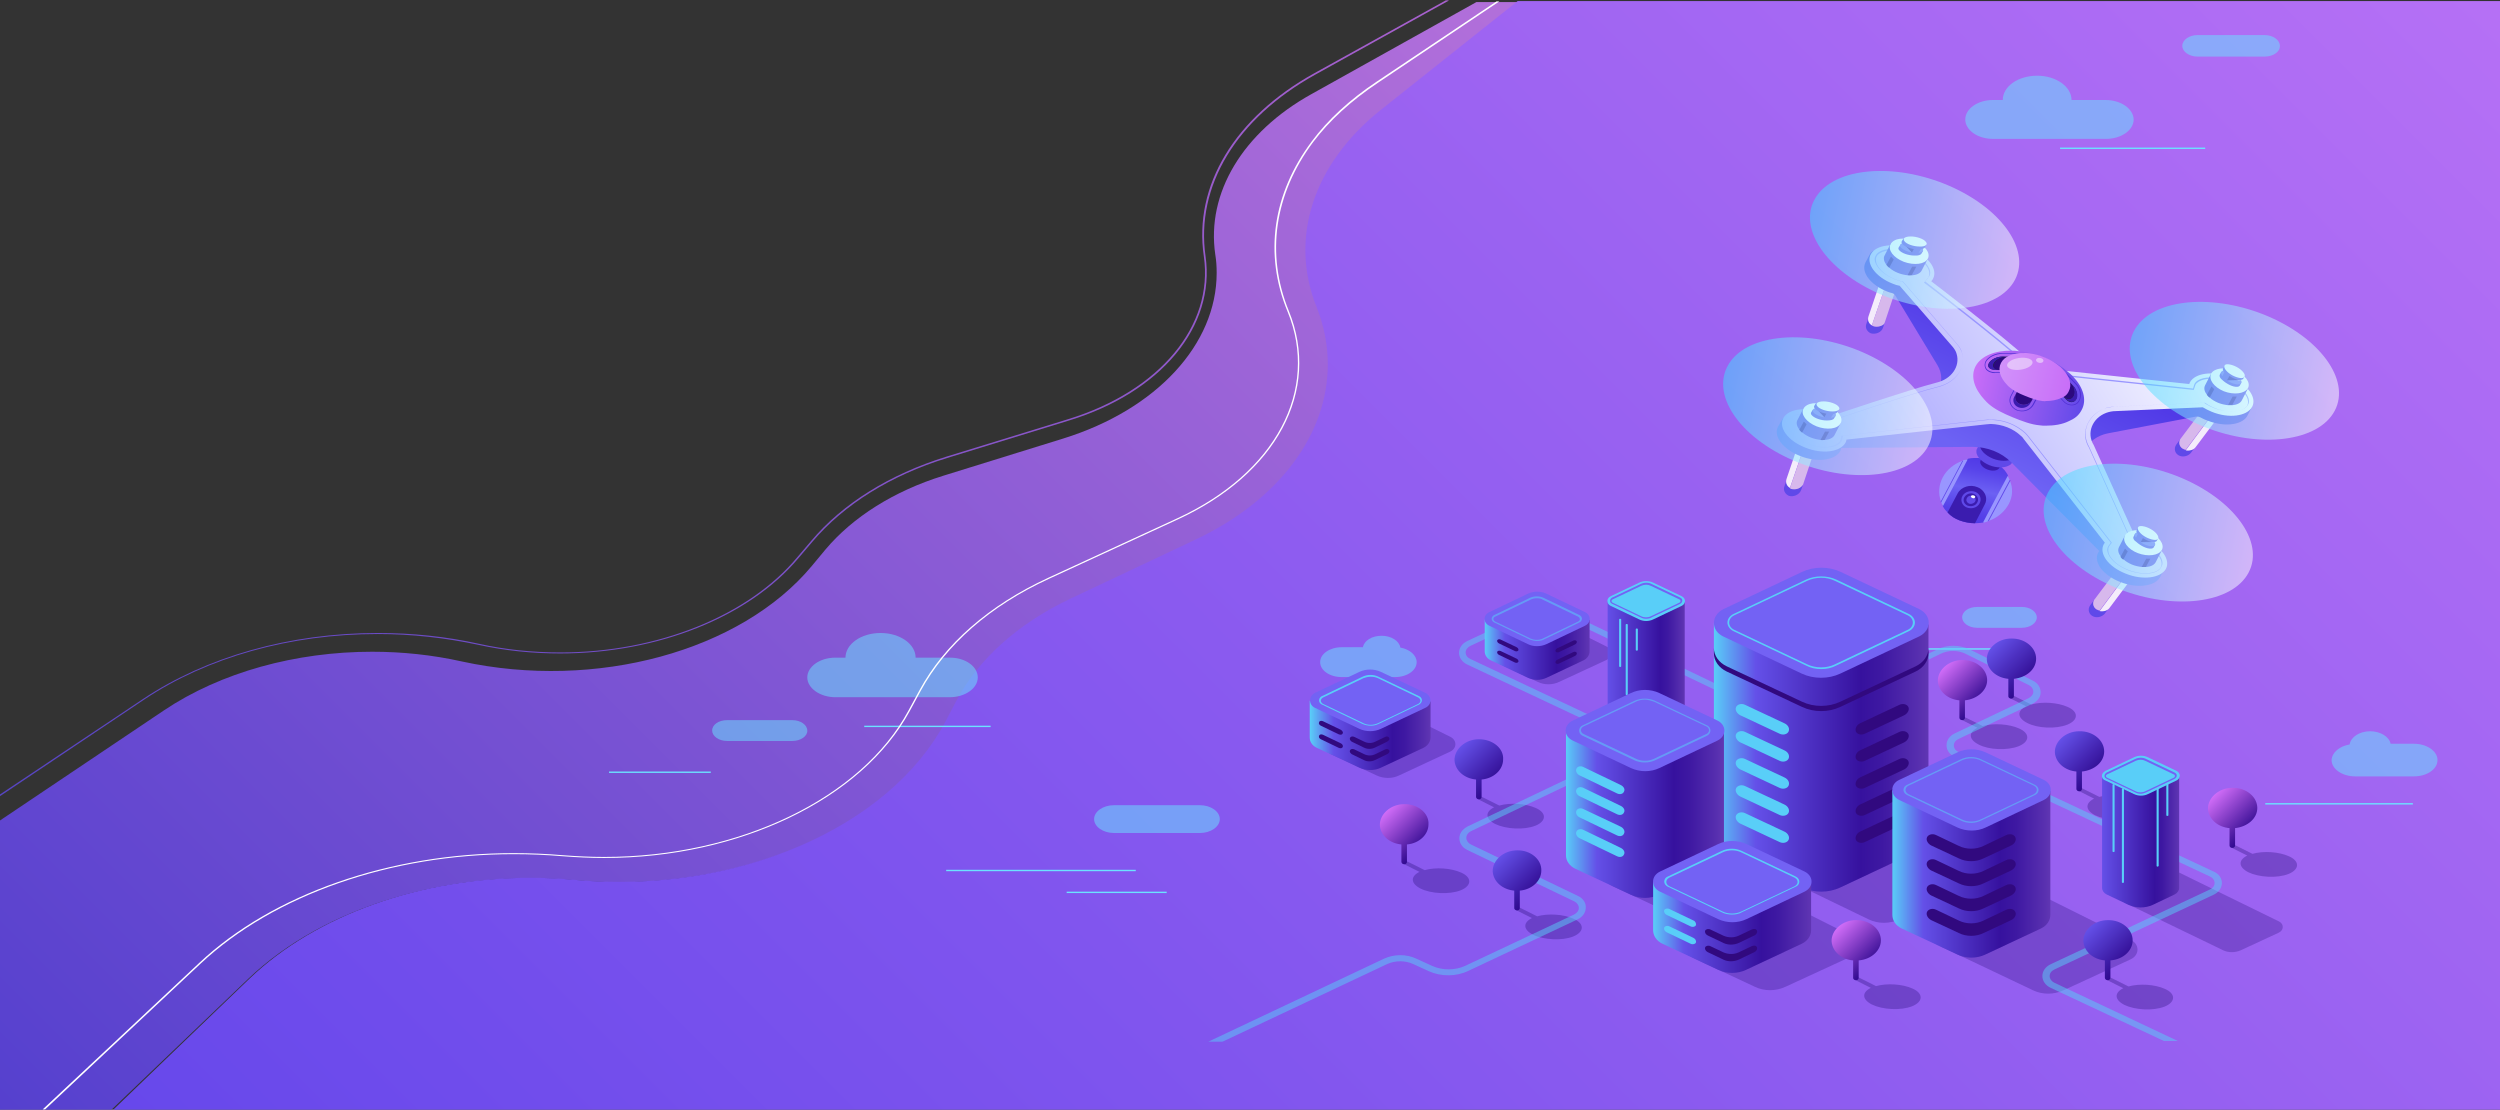 <svg xmlns="http://www.w3.org/2000/svg" xmlns:xlink="http://www.w3.org/1999/xlink" id="Layer_1" x="0px" y="0px" viewBox="0 0 720 319.6" style="enable-background:new 0 0 720 319.6;" xml:space="preserve"><rect x="0" y="0" width="720" height="319.6" fill="#333333" stroke="none"/><style type="text/css">	.st0{opacity:0.79;fill:url(#SVGID_4_);enable-background:new    ;}	.st1{opacity:0.85;fill:url(#SVGID_7_);enable-background:new    ;}	.st2{fill:url(#SVGID_10_);}	.st3{clip-path:url(#SVGID_17_);}	.st4{clip-path:url(#SVGID_18_);fill:url(#SVGID_19_);}	.st5{opacity:0.52;fill:url(#SVGID_20_);enable-background:new    ;}	.st6{clip-path:url(#SVGID_23_);}	.st7{clip-path:url(#SVGID_24_);fill:url(#SVGID_25_);}	.st8{opacity:0.52;fill:url(#SVGID_26_);enable-background:new    ;}	.st9{clip-path:url(#SVGID_29_);}	.st10{clip-path:url(#SVGID_30_);fill:url(#SVGID_31_);}	.st11{opacity:0.52;fill:url(#SVGID_32_);enable-background:new    ;}	.st12{clip-path:url(#SVGID_35_);}	.st13{clip-path:url(#SVGID_36_);fill:url(#SVGID_37_);}	.st14{opacity:0.52;fill:url(#SVGID_38_);enable-background:new    ;}	.st15{clip-path:url(#SVGID_41_);}	.st16{clip-path:url(#SVGID_42_);fill:url(#SVGID_43_);}	.st17{opacity:0.52;fill:url(#SVGID_44_);enable-background:new    ;}	.st18{clip-path:url(#SVGID_47_);}	.st19{clip-path:url(#SVGID_48_);fill:url(#SVGID_49_);}	.st20{opacity:0.52;fill:url(#SVGID_50_);enable-background:new    ;}	.st21{clip-path:url(#SVGID_53_);}	.st22{clip-path:url(#SVGID_54_);fill:url(#SVGID_55_);}	.st23{opacity:0.52;fill:url(#SVGID_56_);enable-background:new    ;}	.st24{clip-path:url(#SVGID_59_);}	.st25{clip-path:url(#SVGID_60_);fill:url(#SVGID_61_);}	.st26{opacity:0.52;fill:url(#SVGID_62_);enable-background:new    ;}	.st27{fill:#6BE2FF;}	.st28{fill:#FFFFFF;}	.st29{opacity:0.27;}	.st30{fill:#210972;}	.st31{opacity:0.31;fill:#210972;enable-background:new    ;}	.st32{opacity:0.5;fill:#59CEF8;enable-background:new    ;}	.st33{fill:url(#SVGID_63_);}	.st34{fill:url(#SVGID_64_);}	.st35{fill:url(#SVGID_65_);}	.st36{fill:url(#SVGID_66_);}	.st37{fill:url(#SVGID_67_);}	.st38{fill:url(#SVGID_68_);}	.st39{fill:url(#SVGID_69_);}	.st40{fill:url(#SVGID_70_);}	.st41{fill:url(#SVGID_71_);}	.st42{fill:#31097F;}	.st43{fill:#7362F4;}	.st44{fill:#59CEF8;}	.st45{fill:url(#SVGID_72_);}	.st46{clip-path:url(#SVGID_75_);}	.st47{clip-path:url(#SVGID_76_);fill:url(#SVGID_77_);}	.st48{opacity:0.52;fill:url(#SVGID_78_);enable-background:new    ;}	.st49{fill:url(#SVGID_79_);}	.st50{fill:url(#SVGID_80_);}	.st51{clip-path:url(#SVGID_83_);}	.st52{clip-path:url(#SVGID_84_);fill:url(#SVGID_85_);}	.st53{opacity:0.52;fill:url(#SVGID_86_);enable-background:new    ;}	.st54{fill:url(#SVGID_87_);}	.st55{fill:url(#SVGID_88_);}	.st56{fill:url(#SVGID_89_);}	.st57{fill:url(#SVGID_90_);}	.st58{clip-path:url(#SVGID_93_);}	.st59{clip-path:url(#SVGID_94_);fill:url(#SVGID_95_);}	.st60{opacity:0.52;fill:url(#SVGID_96_);enable-background:new    ;}	.st61{fill:url(#SVGID_97_);}	.st62{fill:url(#SVGID_98_);}	.st63{fill:#9996FF;}	.st64{fill:#3B1CAF;}	.st65{fill:#FF2B40;}	.st66{fill:#6049E9;}	.st67{fill:#F4ECFB;}	.st68{fill:#D7B8EC;}	.st69{fill:url(#SVGID_99_);}	.st70{fill:url(#SVGID_100_);}	.st71{fill:#796DF4;}	.st72{opacity:0.52;fill:url(#SVGID_101_);enable-background:new    ;}	.st73{opacity:0.52;fill:url(#SVGID_102_);enable-background:new    ;}	.st74{opacity:0.52;fill:url(#SVGID_103_);enable-background:new    ;}	.st75{opacity:0.52;fill:url(#SVGID_104_);enable-background:new    ;}	.st76{fill:url(#SVGID_105_);}	.st77{fill:#5130D5;}	.st78{fill:#2C097F;}	.st79{fill:#1D263C;}	.st80{fill:url(#SVGID_106_);}	.st81{opacity:0.55;fill:#F4ECFB;enable-background:new    ;}</style><g id="Illustration">	<g id="BG_1_">					<linearGradient id="SVGID_4_" gradientUnits="userSpaceOnUse" x1="52.502" y1="144.806" x2="375.868" y2="468.172" gradientTransform="matrix(1 0 0 -1 0 427.018)">			<stop offset="0" style="stop-color:#6049E9"></stop>			<stop offset="1" style="stop-color:#C86DF8"></stop>		</linearGradient>		<path class="st0" d="M417.2,0.2l-38.4,21.3c-22.7,12.6-34.5,32.1-31.6,52.3c2.9,20.2-12.8,39.2-39.3,47.3l-35.1,10.8   c-16.3,5-29.7,13.4-38.8,24.1l-4,4.7c-14.2,17-40.6,27.5-68.7,27.5c0,0,0,0,0,0c-8,0-15.9-0.8-23.6-2.5c-9.4-2-19.1-3.1-28.9-3.1   c-25.2,0-49.1,6.7-67.3,18.9l-41.8,28v-0.5l41.5-27.7c18.3-12.2,42.3-19,67.6-19c9.9,0,19.6,1,29.1,3.1c7.6,1.7,15.5,2.5,23.5,2.5   c0,0,0,0,0,0c27.9,0,54.1-10.5,68.2-27.4l4-4.7c9.1-10.8,22.6-19.2,39-24.3l35.1-10.8c26.3-8.1,41.9-26.9,39-46.9   c-3-20.3,8.9-40,31.8-52.7l37.9-21H417.2z"></path>		<g>							<linearGradient id="SVGID_7_" gradientUnits="userSpaceOnUse" x1="19.456" y1="74.549" x2="419.347" y2="474.44" gradientTransform="matrix(1 0 0 -1 0 427.018)">				<stop offset="0" style="stop-color:#5941E9"></stop>				<stop offset="1" style="stop-color:#CD7CF8"></stop>			</linearGradient>			<path class="st1" d="M398.8,31.8C384.6,43,377,57.4,377,72.1c0,5.5,1.1,11.1,3.3,16.5c10.2,25.3-4,52.3-35,66.9l-36.4,17.1    c-15,7.1-26.5,17.3-32.8,29.2l-3.1,5.9c-16.4,31-60.9,50-107.4,45.8c-36.3-3.3-72.3,7.6-94.1,28.4l-39.5,37.8H-0.3v-83.2    l47.5-31.9c16.4-11,38-16.9,60-16.9c8.6,0,17.3,0.9,25.8,2.8c38.6,8.4,80.3-2.9,100.8-27.5l3.9-4.7c7.9-9.4,19.8-16.9,34-21.3    l34.5-10.7c27-8.4,44.2-27.2,44.2-47.7c0-1.8-0.1-3.5-0.4-5.3c-2.6-17.7,7.9-35.2,27.7-46.2l47.5-26.5h13.2L398.8,31.8z"></path>							<linearGradient id="SVGID_10_" gradientUnits="userSpaceOnUse" x1="116.621" y1="-152.738" x2="858.362" y2="589.003" gradientTransform="matrix(1 0 0 -1 0 427.018)">				<stop offset="0" style="stop-color:#5941E9"></stop>				<stop offset="1" style="stop-color:#CD7CF8"></stop>			</linearGradient>			<path class="st2" d="M721,0.4v319.2H32.6l39.3-37.8c19.1-18.3,49.2-29,80.9-29c4.2,0,8.5,0.2,12.7,0.6    c46.3,4.2,90.6-14.8,106.9-45.8l3.1-5.9c6.3-11.9,17.7-22.1,32.6-29.2l36.2-17.1c24.2-11.4,38.1-30.5,38.1-50.4    c0-5.5-1-11-3.2-16.5c-8-19.9-1-41.3,18.4-56.8l39.5-31.4H721z"></path>		</g>		<g>			<g>				<g>					<defs>						<polygon id="SVGID_13_" points="62.8,-11 63.7,-11 62.8,-10.4       "></polygon>					</defs>					<defs>						<polygon id="SVGID_16_" points="60.8,-12.4 59.8,-12.4 60.8,-13.1       "></polygon>					</defs>					<clipPath id="SVGID_17_">						<use xlink:href="#SVGID_13_" style="overflow:visible;"></use>					</clipPath>					<clipPath id="SVGID_18_" class="st3">						<use xlink:href="#SVGID_16_" style="overflow:visible;"></use>					</clipPath>											<linearGradient id="SVGID_19_" gradientUnits="userSpaceOnUse" x1="323.455" y1="181.395" x2="342.839" y2="200.779" gradientTransform="matrix(1 0 0 -1 0 427.018)">						<stop offset="0" style="stop-color:#FFFFFF"></stop>						<stop offset="1" style="stop-color:#000000"></stop>					</linearGradient>					<path class="st4" d="M345.6,239.9h-24.8c-3.1,0-5.7-1.8-5.7-4l0,0c0-2.2,2.6-4,5.7-4h24.8c3.1,0,5.7,1.8,5.7,4l0,0      C351.3,238.1,348.7,239.9,345.6,239.9z"></path>				</g>			</g>							<linearGradient id="SVGID_20_" gradientUnits="userSpaceOnUse" x1="323.455" y1="181.395" x2="342.839" y2="200.779" gradientTransform="matrix(1 0 0 -1 0 427.018)">				<stop offset="0" style="stop-color:#6BE2FF"></stop>				<stop offset="1" style="stop-color:#6BE2FF"></stop>			</linearGradient>			<path class="st5" d="M345.6,239.9h-24.8c-3.1,0-5.7-1.8-5.7-4c0-2.2,2.6-4,5.7-4h24.8c3.1,0,5.7,1.8,5.7,4    C351.3,238.1,348.7,239.9,345.6,239.9z"></path>			<g>				<g>					<defs>						<polygon id="SVGID_21_" points="62.8,-11 63.7,-11 62.8,-10.4       "></polygon>					</defs>					<defs>						<polygon id="SVGID_22_" points="60.8,-12.4 59.8,-12.4 60.8,-13.1       "></polygon>					</defs>					<clipPath id="SVGID_23_">						<use xlink:href="#SVGID_21_" style="overflow:visible;"></use>					</clipPath>					<clipPath id="SVGID_24_" class="st6">						<use xlink:href="#SVGID_22_" style="overflow:visible;"></use>					</clipPath>											<linearGradient id="SVGID_25_" gradientUnits="userSpaceOnUse" x1="569.938" y1="243.359" x2="581.666" y2="255.087" gradientTransform="matrix(1 0 0 -1 0 427.018)">						<stop offset="0" style="stop-color:#FFFFFF"></stop>						<stop offset="1" style="stop-color:#000000"></stop>					</linearGradient>					<path class="st7" d="M582.3,180.8h-12.9c-2.4,0-4.3-1.4-4.3-3l0,0c0-1.7,1.9-3,4.3-3h12.9c2.4,0,4.3,1.4,4.3,3l0,0      C586.6,179.5,584.6,180.8,582.3,180.8z"></path>				</g>			</g>							<linearGradient id="SVGID_26_" gradientUnits="userSpaceOnUse" x1="569.938" y1="243.359" x2="581.666" y2="255.087" gradientTransform="matrix(1 0 0 -1 0 427.018)">				<stop offset="0" style="stop-color:#6BE2FF"></stop>				<stop offset="1" style="stop-color:#6BE2FF"></stop>			</linearGradient>			<path class="st8" d="M582.3,180.8h-12.9c-2.4,0-4.3-1.4-4.3-3c0-1.7,1.9-3,4.3-3h12.9c2.4,0,4.3,1.4,4.3,3    C586.6,179.5,584.6,180.8,582.3,180.8z"></path>			<g>				<g>					<defs>						<polygon id="SVGID_27_" points="62.8,-11 63.7,-11 62.8,-10.4       "></polygon>					</defs>					<defs>						<polygon id="SVGID_28_" points="60.8,-12.4 59.8,-12.4 60.8,-13.1       "></polygon>					</defs>					<clipPath id="SVGID_29_">						<use xlink:href="#SVGID_27_" style="overflow:visible;"></use>					</clipPath>					<clipPath id="SVGID_30_" class="st9">						<use xlink:href="#SVGID_28_" style="overflow:visible;"></use>					</clipPath>											<linearGradient id="SVGID_31_" gradientUnits="userSpaceOnUse" x1="211.52" y1="209.343" x2="226.187" y2="224.01" gradientTransform="matrix(1 0 0 -1 0 427.018)">						<stop offset="0" style="stop-color:#FFFFFF"></stop>						<stop offset="1" style="stop-color:#000000"></stop>					</linearGradient>					<path class="st10" d="M228.2,213.4h-18.8c-2.4,0-4.3-1.4-4.3-3l0,0c0-1.7,1.9-3,4.3-3h18.8c2.4,0,4.3,1.4,4.3,3l0,0      C232.6,212,230.6,213.4,228.2,213.4z"></path>				</g>			</g>							<linearGradient id="SVGID_32_" gradientUnits="userSpaceOnUse" x1="211.52" y1="209.343" x2="226.187" y2="224.01" gradientTransform="matrix(1 0 0 -1 0 427.018)">				<stop offset="0" style="stop-color:#6BE2FF"></stop>				<stop offset="1" style="stop-color:#6BE2FF"></stop>			</linearGradient>			<path class="st11" d="M228.2,213.4h-18.8c-2.4,0-4.3-1.4-4.3-3c0-1.7,1.9-3,4.3-3h18.8c2.4,0,4.3,1.4,4.3,3    C232.6,212,230.6,213.4,228.2,213.4z"></path>			<g>				<g>					<g>						<defs>							<polygon id="SVGID_33_" points="62.8,-11 63.7,-11 62.8,-10.4        "></polygon>						</defs>						<defs>							<polygon id="SVGID_34_" points="60.8,-12.4 59.8,-12.4 60.8,-13.1        "></polygon>						</defs>						<clipPath id="SVGID_35_">							<use xlink:href="#SVGID_33_" style="overflow:visible;"></use>						</clipPath>						<clipPath id="SVGID_36_" class="st12">							<use xlink:href="#SVGID_34_" style="overflow:visible;"></use>						</clipPath>													<linearGradient id="SVGID_37_" gradientUnits="userSpaceOnUse" x1="635.012" y1="406.289" x2="650.106" y2="421.383" gradientTransform="matrix(1 0 0 -1 0 427.018)">							<stop offset="0" style="stop-color:#FFFFFF"></stop>							<stop offset="1" style="stop-color:#000000"></stop>						</linearGradient>						<path class="st13" d="M652.2,16.3h-19.3c-2.4,0-4.4-1.4-4.4-3.1l0,0c0-1.7,2-3.1,4.4-3.1h19.3c2.4,0,4.4,1.4,4.4,3.1l0,0       C656.7,14.9,654.7,16.3,652.2,16.3z"></path>					</g>				</g>									<linearGradient id="SVGID_38_" gradientUnits="userSpaceOnUse" x1="635.012" y1="406.289" x2="650.106" y2="421.383" gradientTransform="matrix(1 0 0 -1 0 427.018)">					<stop offset="0" style="stop-color:#6BE2FF"></stop>					<stop offset="1" style="stop-color:#6BE2FF"></stop>				</linearGradient>				<path class="st14" d="M652.2,16.3h-19.3c-2.4,0-4.4-1.4-4.4-3.1s2-3.1,4.4-3.1h19.3c2.4,0,4.4,1.4,4.4,3.1     C656.7,14.9,654.7,16.3,652.2,16.3z"></path>				<g>					<g>						<defs>							<polygon id="SVGID_39_" points="62.8,-11 63.7,-11 62.8,-10.4        "></polygon>						</defs>						<defs>							<polygon id="SVGID_40_" points="60.8,-12.4 59.8,-12.4 60.8,-13.1        "></polygon>						</defs>						<clipPath id="SVGID_41_">							<use xlink:href="#SVGID_39_" style="overflow:visible;"></use>						</clipPath>						<clipPath id="SVGID_42_" class="st15">							<use xlink:href="#SVGID_40_" style="overflow:visible;"></use>						</clipPath>													<linearGradient id="SVGID_43_" gradientUnits="userSpaceOnUse" x1="386.508" y1="228.657" x2="401.76" y2="243.908" gradientTransform="matrix(1 0 0 -1 0 427.018)">							<stop offset="0" style="stop-color:#FFFFFF"></stop>							<stop offset="1" style="stop-color:#000000"></stop>						</linearGradient>						<path class="st16" d="M403.3,186.5c-0.3-1.9-2.6-3.4-5.4-3.4c-2.8,0-5,1.4-5.4,3.3h-6.1c-3.4,0-6.2,1.9-6.2,4.3l0,0       c0,2.4,2.8,4.3,6.2,4.3h15.4c3.4,0,6.2-1.9,6.2-4.3l0,0C408,188.7,406,187,403.3,186.5z"></path>					</g>				</g>									<linearGradient id="SVGID_44_" gradientUnits="userSpaceOnUse" x1="386.508" y1="228.657" x2="401.76" y2="243.908" gradientTransform="matrix(1 0 0 -1 0 427.018)">					<stop offset="0" style="stop-color:#6BE2FF"></stop>					<stop offset="1" style="stop-color:#6BE2FF"></stop>				</linearGradient>				<path class="st17" d="M403.3,186.5c-0.3-1.9-2.6-3.4-5.4-3.4c-2.8,0-5,1.4-5.4,3.3h-6.1c-3.4,0-6.2,1.9-6.2,4.3     c0,2.4,2.8,4.3,6.2,4.3h15.4c3.4,0,6.2-1.9,6.2-4.3C408,188.7,406,187,403.3,186.5z"></path>				<g>					<g>						<defs>							<polygon id="SVGID_45_" points="62.8,-11 63.7,-11 62.8,-10.4        "></polygon>						</defs>						<defs>							<polygon id="SVGID_46_" points="60.8,-12.4 59.8,-12.4 60.8,-13.1        "></polygon>						</defs>						<clipPath id="SVGID_47_">							<use xlink:href="#SVGID_45_" style="overflow:visible;"></use>						</clipPath>						<clipPath id="SVGID_48_" class="st18">							<use xlink:href="#SVGID_46_" style="overflow:visible;"></use>						</clipPath>													<linearGradient id="SVGID_49_" gradientUnits="userSpaceOnUse" x1="678.438" y1="199.704" x2="695.147" y2="216.413" gradientTransform="matrix(1 0 0 -1 0 427.018)">							<stop offset="0" style="stop-color:#FFFFFF"></stop>							<stop offset="1" style="stop-color:#000000"></stop>						</linearGradient>						<path class="st19" d="M676.7,214.4c0.3-2.1,2.8-3.8,5.9-3.8c3,0,5.5,1.6,5.9,3.6h6.7c3.7,0,6.8,2.1,6.8,4.7l0,0       c0,2.6-3,4.7-6.8,4.7h-16.9c-3.7,0-6.8-2.1-6.8-4.7l0,0C671.6,216.7,673.8,214.9,676.7,214.4z"></path>					</g>				</g>									<linearGradient id="SVGID_50_" gradientUnits="userSpaceOnUse" x1="678.438" y1="199.704" x2="695.147" y2="216.413" gradientTransform="matrix(1 0 0 -1 0 427.018)">					<stop offset="0" style="stop-color:#6BE2FF"></stop>					<stop offset="1" style="stop-color:#6BE2FF"></stop>				</linearGradient>				<path class="st20" d="M676.7,214.4c0.3-2.1,2.8-3.8,5.9-3.8c3,0,5.5,1.6,5.9,3.6h6.7c3.7,0,6.8,2.1,6.8,4.7c0,2.6-3,4.7-6.8,4.7     h-16.9c-3.7,0-6.8-2.1-6.8-4.7C671.6,216.7,673.8,214.9,676.7,214.4z"></path>				<g>					<g>						<defs>							<polygon id="SVGID_51_" points="62.8,-11 63.7,-11 62.8,-10.4        "></polygon>						</defs>						<defs>							<polygon id="SVGID_52_" points="60.8,-12.4 59.8,-12.4 60.8,-13.1        "></polygon>						</defs>						<clipPath id="SVGID_53_">							<use xlink:href="#SVGID_51_" style="overflow:visible;"></use>						</clipPath>						<clipPath id="SVGID_54_" class="st21">							<use xlink:href="#SVGID_52_" style="overflow:visible;"></use>						</clipPath>													<linearGradient id="SVGID_55_" gradientUnits="userSpaceOnUse" x1="577.194" y1="379.592" x2="603.19" y2="405.588" gradientTransform="matrix(1 0 0 -1 0 427.018)">							<stop offset="0" style="stop-color:#FFFFFF"></stop>							<stop offset="1" style="stop-color:#000000"></stop>						</linearGradient>						<path class="st22" d="M606.4,28.8h-9.8c0-3.8-4.4-7-9.9-7c-5.5,0-9.9,3.1-9.9,7H574c-4.4,0-8,2.5-8,5.6c0,3.1,3.6,5.6,8,5.6       h32.5c4.4,0,8-2.5,8-5.6C614.4,31.3,610.8,28.8,606.4,28.8z"></path>					</g>				</g>									<linearGradient id="SVGID_56_" gradientUnits="userSpaceOnUse" x1="577.194" y1="379.592" x2="603.19" y2="405.588" gradientTransform="matrix(1 0 0 -1 0 427.018)">					<stop offset="0" style="stop-color:#6BE2FF"></stop>					<stop offset="1" style="stop-color:#6BE2FF"></stop>				</linearGradient>				<path class="st23" d="M606.4,28.8h-9.8c0-3.8-4.4-7-9.9-7c-5.5,0-9.9,3.1-9.9,7H574c-4.4,0-8,2.5-8,5.6c0,3.1,3.6,5.6,8,5.6     h32.5c4.4,0,8-2.5,8-5.6C614.4,31.3,610.8,28.8,606.4,28.8z"></path>				<g>					<g>						<defs>							<polygon id="SVGID_57_" points="62.8,-11 63.7,-11 62.8,-10.4        "></polygon>						</defs>						<defs>							<polygon id="SVGID_58_" points="60.8,-12.4 59.8,-12.4 60.8,-13.1        "></polygon>						</defs>						<clipPath id="SVGID_59_">							<use xlink:href="#SVGID_57_" style="overflow:visible;"></use>						</clipPath>						<clipPath id="SVGID_60_" class="st24">							<use xlink:href="#SVGID_58_" style="overflow:visible;"></use>						</clipPath>													<linearGradient id="SVGID_61_" gradientUnits="userSpaceOnUse" x1="243.97" y1="218.692" x2="270.354" y2="245.077" gradientTransform="matrix(1 0 0 -1 0 427.018)">							<stop offset="0" style="stop-color:#FFFFFF"></stop>							<stop offset="1" style="stop-color:#000000"></stop>						</linearGradient>						<path class="st25" d="M273.6,189.4h-9.9c0-3.9-4.5-7.1-10.1-7.1s-10.1,3.2-10.1,7.1h-2.9c-4.5,0-8.1,2.6-8.1,5.7       s3.7,5.7,8.1,5.7h32.9c4.5,0,8.1-2.6,8.1-5.7S278.1,189.4,273.6,189.4z"></path>					</g>				</g>									<linearGradient id="SVGID_62_" gradientUnits="userSpaceOnUse" x1="243.97" y1="218.692" x2="270.354" y2="245.077" gradientTransform="matrix(1 0 0 -1 0 427.018)">					<stop offset="0" style="stop-color:#6BE2FF"></stop>					<stop offset="1" style="stop-color:#6BE2FF"></stop>				</linearGradient>				<path class="st26" d="M273.6,189.4h-9.9c0-3.9-4.5-7.1-10.1-7.1s-10.1,3.2-10.1,7.1h-2.9c-4.5,0-8.1,2.6-8.1,5.7     s3.7,5.7,8.1,5.7h32.9c4.5,0,8.1-2.6,8.1-5.7S278.1,189.4,273.6,189.4z"></path>			</g>		</g>		<g>			<rect x="248.9" y="209" class="st27" width="36.4" height="0.4"></rect>			<rect x="307.2" y="256.8" class="st27" width="28.8" height="0.4"></rect>			<rect x="272.5" y="250.5" class="st27" width="54.6" height="0.4"></rect>			<rect x="175.4" y="222.2" class="st27" width="29.3" height="0.4"></rect>			<rect x="548.2" y="186.7" class="st27" width="29.3" height="0.4"></rect>			<rect x="652.4" y="231.3" class="st27" width="42.5" height="0.4"></rect>			<rect x="593.3" y="42.5" class="st27" width="41.8" height="0.4"></rect>		</g>		<path class="st28" d="M431.8,0.4l-34.9,23.4c-7.8,5.2-14.1,11-18.7,17.1c-11.2,15-13.7,32.3-7,48.7c9.3,22.8-3.5,46.9-32,60   l-37.1,17.1c-17,7.8-29.7,19-36.9,32.2l-3.2,5.9c-13.7,25.3-49,42.3-88,42.3c-4,0-8-0.2-11.9-0.5c-4.7-0.4-9.5-0.6-14.2-0.6   c-35.4,0-69.1,11.8-90.1,31.5l-44.8,42h-0.7l45.1-42.2c21.1-19.8,54.9-31.6,90.5-31.6c4.7,0,9.5,0.2,14.2,0.6   c3.9,0.3,7.9,0.5,11.9,0.5c38.8,0,74-16.9,87.6-42.1l3.2-5.9c7.2-13.3,20-24.5,37.1-32.4l37.1-17.1c28.3-13,41.1-37,31.8-59.6   c-6.8-16.5-4.3-33.9,7-49c4.6-6.2,10.9-12,18.7-17.2L431,0.4H431.8z"></path>	</g>	<g>		<g class="st29">			<path class="st30" d="M403.1,205c-2.1-1-4.6-1-6.7,0l-13.6,6.5c-1.1,0.5-1.7,1.5-1.7,2.4l0,0.1c0,1.3,0.9,2.5,2.2,3.2l13.1,6.1    c2.1,1,4.6,1,6.6,0l14.6-6.8c2-0.9,2.1-3.3,0.1-4.3L403.1,205z"></path>			<path class="st30" d="M514.1,259.9c-2.7-1.3-6.1-1.3-8.8,0l-18,8.6c-1.5,0.7-2.2,1.9-2.2,3.2l0,0.2c0,1.7,1.1,3.3,3,4.2l17.3,8.1    c2.7,1.3,6,1.3,8.8,0l19.3-8.9c2.6-1.2,2.7-4.3,0.1-5.6L514.1,259.9z"></path>			<path class="st30" d="M490.4,239c-2.7-1.3-6.1-1.3-8.8,0l-18,8.6c-1.5,0.7-2.2,1.9-2.2,3.2l0,0.2c0,1.7,1.1,3.3,3,4.2l17.3,8.1    c2.7,1.3,6,1.3,8.8,0l19.3-8.9c2.6-1.2,2.7-4.3,0.1-5.6L490.4,239z"></path>			<path class="st30" d="M585.4,256.6c-2.7-1.3-6.1-1.3-8.8,0l-18,8.6c-1.5,0.7-2.2,1.9-2.2,3.2l0,0.2c0,1.7,1.1,3.3,3,4.2    l26.1,12.4c2.7,1.3,6,1.3,8.8,0l19.3-8.9c2.6-1.2,2.7-4.3,0.1-5.6L585.4,256.6z"></path>			<path class="st30" d="M536.7,235.3c-2.7-1.3-6.1-1.3-8.8,0l-18,8.6c-1.5,0.7-2.2,1.9-2.2,3.2l0,0.2c0,1.7,1.1,3.3,3,4.2    l27.5,13.3c2.7,1.3,6,1.3,8.8,0l19.3-8.9c2.6-1.2,2.7-4.3,0.1-5.6L536.7,235.3z"></path>			<path class="st30" d="M627.4,251.2c-1.5-0.7-3.5-0.7-5,0l-10.2,4.8c-0.8,0.4-1.3,1.1-1.3,1.8l0,0.1c0,1,0.6,1.9,1.7,2.4    l27.7,13.4c1.5,0.7,3.4,0.7,5,0l11-5.1c1.5-0.7,1.5-2.5,0.1-3.2L627.4,251.2z"></path>			<path class="st30" d="M449,179.4c-1.9-0.9-4.3-0.9-6.2,0l-12.6,6c-1,0.5-1.6,1.4-1.5,2.2l0,0.1c0,1.2,0.8,2.3,2.1,3l12.1,5.7    c1.9,0.9,4.2,0.9,6.1,0l13.6-6.3c1.9-0.9,1.9-3,0.1-3.9L449,179.4z"></path>		</g>		<path class="st31" d="M420.7,256.4c3.2-1.3,3.3-3.7,0.1-5.1c-2.9-1.3-7.3-1.6-10.5-0.7l-4.8-2.4c-0.4-0.2-1-0.2-1.4-0.1   c-0.4,0.1-0.4,0.4-0.1,0.6l4.8,2.4c-2.6,1.3-2.6,3.3,0.3,4.8C412.1,257.4,417.4,257.7,420.7,256.4z"></path>		<path class="st31" d="M453.1,269.7c3.2-1.3,3.3-3.7,0.1-5.1c-2.9-1.3-7.3-1.6-10.5-0.7l-4.8-2.4c-0.4-0.2-1-0.2-1.4-0.1   c-0.4,0.1-0.4,0.4-0.1,0.6l4.8,2.4c-2.6,1.3-2.6,3.3,0.3,4.8C444.6,270.7,449.9,271,453.1,269.7z"></path>		<path class="st31" d="M550.7,289.8c3.2-1.3,3.3-3.7,0.1-5.1c-2.9-1.3-7.3-1.6-10.5-0.7l-4.8-2.4c-0.4-0.2-1-0.2-1.4-0.1   c-0.4,0.1-0.4,0.4-0.1,0.6l4.8,2.4c-2.6,1.3-2.6,3.3,0.3,4.8C542.2,290.8,547.4,291.1,550.7,289.8z"></path>		<path class="st31" d="M659.1,251.7c3.2-1.3,3.3-3.7,0.1-5.1c-2.9-1.3-7.3-1.6-10.5-0.7l-4.8-2.4c-0.4-0.2-1-0.2-1.4-0.1   c-0.4,0.1-0.4,0.4-0.1,0.6l4.8,2.4c-2.6,1.3-2.6,3.3,0.3,4.8C650.6,252.7,655.8,253,659.1,251.7z"></path>		<path class="st31" d="M623.4,289.9c3.2-1.3,3.3-3.7,0.1-5.1c-2.9-1.3-7.3-1.6-10.5-0.7l-4.8-2.4c-0.4-0.2-1-0.2-1.4-0.1   c-0.4,0.1-0.4,0.4-0.1,0.6l4.8,2.4c-2.6,1.3-2.6,3.3,0.3,4.8C614.9,290.9,620.1,291.2,623.4,289.9z"></path>		<path class="st31" d="M595.4,208.7c3.2-1.3,3.3-3.7,0.1-5.1c-2.9-1.3-7.3-1.6-10.5-0.7l-4.8-2.4c-0.4-0.2-1-0.2-1.4-0.1   c-0.4,0.1-0.4,0.4-0.1,0.6l4.8,2.4c-2.6,1.3-2.6,3.3,0.3,4.8C586.9,209.8,592.1,210,595.4,208.7z"></path>		<path class="st31" d="M581.4,214.9c3.2-1.3,3.3-3.7,0.1-5.1c-2.9-1.3-7.3-1.6-10.5-0.7l-4.8-2.4c-0.4-0.2-1-0.2-1.4-0.1   c-0.4,0.1-0.4,0.4-0.1,0.6l4.8,2.4c-2.6,1.3-2.6,3.3,0.3,4.8C572.8,216,578.1,216.2,581.4,214.9z"></path>		<path class="st31" d="M615,235.3c3.2-1.3,3.3-3.7,0.1-5.1c-2.9-1.3-7.3-1.6-10.5-0.7l-4.8-2.4c-0.4-0.2-1-0.2-1.4-0.1   c-0.4,0.1-0.4,0.4-0.1,0.6l4.8,2.4c-2.6,1.3-2.6,3.3,0.3,4.8C606.5,236.3,611.7,236.6,615,235.3z"></path>		<path class="st31" d="M442.2,237.8c3.2-1.3,3.3-3.7,0.1-5.1c-2.9-1.3-7.3-1.6-10.5-0.7l-4.8-2.4c-0.4-0.2-1-0.2-1.4-0.1   c-0.4,0.1-0.4,0.4-0.1,0.6l4.8,2.4c-2.6,1.3-2.6,3.3,0.3,4.8C433.7,238.8,438.9,239.1,442.2,237.8z"></path>		<g>			<path class="st32" d="M639.9,254.3c0,1.4-0.9,2.7-2.4,3.4l-45.8,21.5c-0.9,0.4-1.4,1.1-1.4,1.9c0,0.8,0.5,1.5,1.3,1.9l35.6,16.8    h-4l-32.6-15.3c-1.5-0.7-2.4-2-2.4-3.4c0-1.4,0.9-2.7,2.4-3.4l45.8-21.5c0.9-0.4,1.4-1.1,1.4-1.9c0-0.8-0.5-1.5-1.4-1.9    l-73.4-34.4c-1.5-0.7-2.4-1.9-2.4-3.4c0-1.4,0.9-2.7,2.4-3.4l21.2-10.1c0.8-0.4,1.4-1.1,1.4-1.9c0-0.8-0.5-1.5-1.3-1.9l-18.2-9    c-2.2-1.1-5-1.1-7.2,0l-37.7,18.2c-3.4,1.6-7.5,1.6-10.9,0L449,177.2c-2.1-1-4.7-1-6.8,0l-18.7,8.8c-0.8,0.4-1.4,1.1-1.4,1.9    c0,0.8,0.5,1.5,1.4,1.9l45.2,21.3c1.5,0.7,2.4,1.9,2.4,3.4c0,1.4-0.9,2.7-2.4,3.4l-45.1,21.5c-0.8,0.4-1.3,1.1-1.3,1.9    c0,0.8,0.5,1.5,1.3,1.9l30.8,14.8c1.5,0.7,2.4,2,2.3,3.4c0,1.4-0.9,2.7-2.4,3.4l-31.4,14.8c-3.5,1.7-7.9,1.7-11.4,0.1l-4.6-2.1    c-2.2-1-5-1-7.3,0l-47.5,22.4h-4.1l50.6-23.9c2.8-1.3,6.4-1.4,9.3,0l4.6,2.1c2.9,1.3,6.5,1.3,9.4,0l31.4-14.8    c0.8-0.4,1.4-1.1,1.4-1.9c0-0.8-0.5-1.5-1.3-1.9l-30.8-14.8c-1.5-0.7-2.3-2-2.3-3.4c0-1.4,0.9-2.6,2.4-3.4l45.1-21.5    c0.8-0.4,1.4-1.1,1.4-1.9c0-0.8-0.5-1.5-1.4-1.9l-45.2-21.3c-1.5-0.7-2.4-2-2.4-3.4c0-1.4,0.9-2.7,2.4-3.4l18.7-8.8    c2.7-1.3,6.1-1.3,8.8,0l61.3,29.4c2.7,1.3,6.1,1.3,8.9,0l37.7-18.2c2.9-1.4,6.4-1.3,9.2,0l18.2,9c1.5,0.7,2.3,2,2.3,3.4    c0,1.4-0.9,2.6-2.4,3.3l-21.2,10.1c-0.9,0.4-1.4,1.1-1.4,1.9c0,0.8,0.5,1.5,1.4,1.9l73.4,34.4C639,251.6,639.9,252.9,639.9,254.3    z"></path>							<linearGradient id="SVGID_63_" gradientUnits="userSpaceOnUse" x1="559.968" y1="235.045" x2="570.431" y2="224.582" gradientTransform="matrix(1 0 0 -1 0 427.018)">				<stop offset="0" style="stop-color:#D16DF8"></stop>				<stop offset="1" style="stop-color:#2F098F"></stop>			</linearGradient>			<path class="st33" d="M572.3,195.9c0-3.2-3.2-5.9-7.2-5.8c-3.9,0-7.1,2.9-7,6.1c0.2,2.9,2.8,5.2,6.2,5.5v5c0,0.4,0.4,0.7,0.8,0.7    c0.5,0,0.8-0.3,0.8-0.7v-5C569.5,201.3,572.3,198.8,572.3,195.9z"></path>							<linearGradient id="SVGID_64_" gradientUnits="userSpaceOnUse" x1="574.101" y1="241.175" x2="584.564" y2="230.711" gradientTransform="matrix(1 0 0 -1 0 427.018)">				<stop offset="0" style="stop-color:#6450E8"></stop>				<stop offset="1" style="stop-color:#2F098F"></stop>			</linearGradient>			<path class="st34" d="M586.4,189.7c0-3.2-3.2-5.9-7.2-5.8c-3.9,0-7.1,2.9-7,6.1c0.2,2.9,2.8,5.2,6.2,5.5v5c0,0.4,0.4,0.7,0.8,0.7    c0.5,0,0.8-0.3,0.8-0.7v-5C583.7,195.1,586.4,192.7,586.4,189.7z"></path>							<linearGradient id="SVGID_65_" gradientUnits="userSpaceOnUse" x1="593.711" y1="214.517" x2="604.175" y2="204.053" gradientTransform="matrix(1 0 0 -1 0 427.018)">				<stop offset="0" style="stop-color:#6450E8"></stop>				<stop offset="1" style="stop-color:#2F098F"></stop>			</linearGradient>			<path class="st35" d="M606,216.4c0-3.2-3.2-5.9-7.2-5.8c-3.9,0-7.1,2.9-7,6.1c0.2,2.9,2.8,5.2,6.2,5.5v5c0,0.4,0.4,0.7,0.8,0.7    c0.5,0,0.8-0.3,0.8-0.7v-5C603.3,221.8,606,219.4,606,216.4z"></path>							<linearGradient id="SVGID_66_" gradientUnits="userSpaceOnUse" x1="601.902" y1="160.065" x2="612.366" y2="149.602" gradientTransform="matrix(1 0 0 -1 0 427.018)">				<stop offset="0" style="stop-color:#6450E8"></stop>				<stop offset="1" style="stop-color:#2F098F"></stop>			</linearGradient>			<path class="st36" d="M614.2,270.8c0-3.2-3.2-5.9-7.2-5.8c-3.9,0-7.1,2.9-7,6.1c0.2,2.9,2.8,5.2,6.2,5.5v5c0,0.4,0.4,0.7,0.8,0.7    c0.5,0,0.8-0.3,0.8-0.7v-5C611.5,276.3,614.2,273.8,614.2,270.8z"></path>							<linearGradient id="SVGID_67_" gradientUnits="userSpaceOnUse" x1="529.38" y1="160.067" x2="539.845" y2="149.602" gradientTransform="matrix(1 0 0 -1 0 427.018)">				<stop offset="0" style="stop-color:#D16DF8"></stop>				<stop offset="1" style="stop-color:#2F098F"></stop>			</linearGradient>			<path class="st37" d="M541.7,270.8c0-3.2-3.2-5.9-7.2-5.8c-3.9,0-7.1,2.9-7,6.1c0.2,2.9,2.8,5.2,6.2,5.5v5c0,0.4,0.4,0.7,0.8,0.7    c0.5,0,0.8-0.3,0.8-0.7v-5C538.9,276.3,541.7,273.8,541.7,270.8z"></path>							<linearGradient id="SVGID_68_" gradientUnits="userSpaceOnUse" x1="399.271" y1="193.5" x2="409.734" y2="183.036" gradientTransform="matrix(1 0 0 -1 0 427.018)">				<stop offset="0" style="stop-color:#D16DF8"></stop>				<stop offset="1" style="stop-color:#2F098F"></stop>			</linearGradient>			<path class="st38" d="M404.4,231.6c-3.9,0-7.1,2.9-7,6.1c0.2,2.9,2.8,5.2,6.2,5.5v5c0,0.4,0.4,0.7,0.8,0.7c0.5,0,0.8-0.3,0.8-0.7    v-5c3.5-0.3,6.2-2.8,6.2-5.8C411.6,234.2,408.3,231.5,404.4,231.6z"></path>							<linearGradient id="SVGID_69_" gradientUnits="userSpaceOnUse" x1="420.819" y1="212.147" x2="431.283" y2="201.683" gradientTransform="matrix(1 0 0 -1 0 427.018)">				<stop offset="0" style="stop-color:#6450E8"></stop>				<stop offset="1" style="stop-color:#2F098F"></stop>			</linearGradient>			<path class="st39" d="M425.9,212.9c-3.9,0-7.1,2.9-7,6.1c0.2,2.9,2.8,5.2,6.2,5.5v5c0,0.4,0.4,0.7,0.8,0.7c0.5,0,0.8-0.3,0.8-0.7    v-5c3.5-0.3,6.2-2.8,6.2-5.8C433.1,215.5,429.9,212.9,425.9,212.9z"></path>							<linearGradient id="SVGID_70_" gradientUnits="userSpaceOnUse" x1="431.754" y1="180.197" x2="442.217" y2="169.733" gradientTransform="matrix(1 0 0 -1 0 427.018)">				<stop offset="0" style="stop-color:#6450E8"></stop>				<stop offset="1" style="stop-color:#2F098F"></stop>			</linearGradient>			<path class="st40" d="M436.9,244.9c-3.9,0-7.1,2.9-7,6.1c0.2,2.9,2.8,5.2,6.2,5.5v5c0,0.4,0.4,0.7,0.8,0.7c0.5,0,0.8-0.3,0.8-0.7    v-5c3.5-0.3,6.2-2.8,6.2-5.8C444,247.5,440.8,244.8,436.9,244.9z"></path>			<g>									<linearGradient id="SVGID_71_" gradientUnits="userSpaceOnUse" x1="493.602" y1="208.926" x2="555.42" y2="208.926" gradientTransform="matrix(1 0 0 -1 0 427.018)">					<stop offset="0" style="stop-color:#59CEF8"></stop>					<stop offset="0.196" style="stop-color:#6450E8"></stop>					<stop offset="0.684" style="stop-color:#36119E"></stop>					<stop offset="0.783" style="stop-color:#3E18A2"></stop>					<stop offset="0.941" style="stop-color:#552DAE"></stop>					<stop offset="1" style="stop-color:#6036B3"></stop>				</linearGradient>				<path class="st41" d="M555.4,179.8v60.3c0,2.2-1.4,4.2-3.7,5.3L530,255.6c-3.4,1.6-7.6,1.6-11,0l-21.7-10.2     c-2.3-1.1-3.7-3.1-3.7-5.3v-60.7l22.3,12.4c5.2,2.9,12.1,2.9,17.3,0L555.4,179.8z"></path>				<path class="st42" d="M551.7,191.9L530,202.1c-3.4,1.6-7.6,1.6-11,0l-21.7-10.2c-2.3-1.1-3.7-3.1-3.7-5.3v1.5     c0,2.2,1.4,4.2,3.7,5.3l21.7,10.2c3.4,1.6,7.6,1.6,11,0l21.7-10.2c2.3-1.1,3.7-3.1,3.7-5.3v-1.5     C555.4,188.8,554,190.8,551.7,191.9z"></path>				<path class="st43" d="M496.4,175.4l22.6-10.7c3.4-1.6,7.7-1.6,11.1,0l22.6,10.7c3.7,1.8,3.7,6.1,0,7.9L530,194     c-3.4,1.6-7.7,1.6-11.1,0l-22.6-10.7C492.7,181.6,492.7,177.2,496.4,175.4z"></path>				<path class="st44" d="M524.5,192.7c-1.5,0-3-0.3-4.3-1l-20.9-9.9c-1.1-0.5-1.8-1.5-1.8-2.5s0.7-2,1.8-2.5l20.9-9.9     c2.6-1.2,6-1.2,8.6,0l20.9,9.9c1.1,0.5,1.8,1.5,1.8,2.5c0,1-0.7,2-1.8,2.5l-20.9,9.9C527.5,192.4,526,192.7,524.5,192.7z      M524.5,166.4c-1.4,0-2.8,0.3-4.1,0.9l-20.9,9.9c-0.9,0.4-1.5,1.2-1.5,2.1c0,0.9,0.6,1.7,1.5,2.1l20.9,9.9     c2.5,1.2,5.7,1.2,8.1,0l20.9-9.9c0.9-0.4,1.5-1.2,1.5-2.1c0-0.9-0.6-1.7-1.5-2.1l-20.9-9.9C527.3,166.7,525.9,166.4,524.5,166.4     z"></path>				<g>					<path class="st44" d="M513.9,208.3l-11.3-5.3c-1-0.5-2.2-0.2-2.6,0.6c-0.4,0.8,0.2,1.9,1.2,2.4l11.3,5.3c1,0.5,2.2,0.2,2.6-0.6      C515.5,209.8,515,208.8,513.9,208.3z"></path>					<path class="st44" d="M513.9,216.1l-11.3-5.3c-1-0.5-2.2-0.2-2.6,0.6c-0.4,0.8,0.2,1.9,1.2,2.4l11.3,5.3c1,0.5,2.2,0.2,2.6-0.6      C515.5,217.6,515,216.6,513.9,216.1z"></path>					<path class="st44" d="M513.9,223.9l-11.3-5.3c-1-0.5-2.2-0.2-2.6,0.6c-0.4,0.8,0.2,1.9,1.2,2.4l11.3,5.3c1,0.5,2.2,0.2,2.6-0.6      C515.5,225.4,515,224.4,513.9,223.9z"></path>					<path class="st44" d="M513.9,231.7l-11.3-5.3c-1-0.5-2.2-0.2-2.6,0.6c-0.4,0.8,0.2,1.9,1.2,2.4l11.3,5.3c1,0.5,2.2,0.2,2.6-0.6      C515.5,233.3,515,232.2,513.9,231.7z"></path>					<path class="st44" d="M513.9,239.5l-11.3-5.3c-1-0.5-2.2-0.2-2.6,0.6c-0.4,0.8,0.2,1.9,1.2,2.4l11.3,5.3c1,0.5,2.2,0.2,2.6-0.6      C515.5,241.1,515,240,513.9,239.5z"></path>				</g>				<g>					<path class="st42" d="M535.7,208.3l11.3-5.3c1-0.5,2.2-0.2,2.6,0.6c0.4,0.8-0.2,1.9-1.2,2.4l-11.3,5.3c-1,0.5-2.2,0.2-2.6-0.6      C534.2,209.8,534.7,208.8,535.7,208.3z"></path>					<path class="st42" d="M535.7,216.1l11.3-5.3c1-0.5,2.2-0.2,2.6,0.6c0.4,0.8-0.2,1.9-1.2,2.4l-11.3,5.3c-1,0.5-2.2,0.2-2.6-0.6      C534.2,217.6,534.7,216.6,535.7,216.1z"></path>					<path class="st42" d="M535.7,223.9l11.3-5.3c1-0.5,2.2-0.2,2.6,0.6c0.4,0.8-0.2,1.9-1.2,2.4l-11.3,5.3c-1,0.5-2.2,0.2-2.6-0.6      C534.2,225.4,534.7,224.4,535.7,223.9z"></path>					<path class="st42" d="M535.7,231.7l11.3-5.3c1-0.5,2.2-0.2,2.6,0.6c0.4,0.8-0.2,1.9-1.2,2.4l-11.3,5.3c-1,0.5-2.2,0.2-2.6-0.6      C534.2,233.3,534.7,232.2,535.7,231.7z"></path>					<path class="st42" d="M535.7,239.5l11.3-5.3c1-0.5,2.2-0.2,2.6,0.6c0.4,0.8-0.2,1.9-1.2,2.4l-11.3,5.3c-1,0.5-2.2,0.2-2.6-0.6      C534.2,241.1,534.7,240,535.7,239.5z"></path>				</g>			</g>			<g>				<g>											<linearGradient id="SVGID_72_" gradientUnits="userSpaceOnUse" x1="544.929" y1="175.418" x2="590.495" y2="175.418" gradientTransform="matrix(1 0 0 -1 0 427.018)">						<stop offset="0" style="stop-color:#59CEF8"></stop>						<stop offset="0.196" style="stop-color:#6450E8"></stop>						<stop offset="0.684" style="stop-color:#36119E"></stop>						<stop offset="0.783" style="stop-color:#3E18A2"></stop>						<stop offset="0.941" style="stop-color:#552DAE"></stop>						<stop offset="1" style="stop-color:#6036B3"></stop>					</linearGradient>					<path class="st45" d="M590.5,227.8v35.7c0,1.6-1,3.1-2.7,3.9l-16,7.5c-2.5,1.2-5.6,1.2-8.1,0l-16-7.5c-1.7-0.8-2.7-2.3-2.7-3.9      v-35.9l16.4,9.1c3.8,2.2,8.9,2.2,12.8,0L590.5,227.8z"></path>					<path class="st43" d="M547,224.6l16.7-7.9c2.5-1.2,5.6-1.2,8.2,0l16.7,7.9c2.7,1.3,2.7,4.5,0,5.8l-16.7,7.9      c-2.5,1.2-5.6,1.2-8.2,0l-16.7-7.9C544.3,229.1,544.3,225.8,547,224.6z"></path>					<g>						<g>							<defs>								<polygon id="SVGID_73_" points="48.8,-72.6 49.8,-72.6 48.8,-71.8         "></polygon>							</defs>							<defs>								<polygon id="SVGID_74_" points="46.7,-74.3 45.7,-74.3 46.7,-75.1         "></polygon>							</defs>							<clipPath id="SVGID_75_">								<use xlink:href="#SVGID_73_" style="overflow:visible;"></use>							</clipPath>							<clipPath id="SVGID_76_" class="st46">								<use xlink:href="#SVGID_74_" style="overflow:visible;"></use>							</clipPath>															<linearGradient id="SVGID_77_" gradientUnits="userSpaceOnUse" x1="548.288" y1="199.549" x2="587.126" y2="199.549" gradientTransform="matrix(1 0 0 -1 0 427.018)">								<stop offset="0" style="stop-color:#FFFFFF"></stop>								<stop offset="1" style="stop-color:#000000"></stop>							</linearGradient>							<path class="st47" d="M567.7,237c-1,0-2.1-0.2-3-0.7l-15.4-7.3c-1-0.5-1.1-1.2-1.1-1.5s0.1-1.1,1.1-1.5l15.4-7.3        c1.8-0.9,4.1-0.9,5.9,0l15.4,7.3c1,0.5,1.1,1.2,1.1,1.5s-0.1,1.1-1.1,1.5l-15.4,7.3C569.8,236.7,568.8,237,567.7,237z         M567.7,218.4c-0.9,0-1.9,0.2-2.7,0.6l-15.4,7.3c-0.7,0.4-0.8,0.9-0.8,1.2s0.1,0.8,0.8,1.2l15.4,7.3c1.6,0.8,3.8,0.8,5.4,0        l15.4-7.3c0.7-0.4,0.8-0.9,0.8-1.2s-0.1-0.8-0.8-1.2l-15.4-7.3C569.6,218.6,568.7,218.4,567.7,218.4z"></path>						</g>					</g>											<linearGradient id="SVGID_78_" gradientUnits="userSpaceOnUse" x1="548.288" y1="199.549" x2="587.126" y2="199.549" gradientTransform="matrix(1 0 0 -1 0 427.018)">						<stop offset="0" style="stop-color:#59CEF8"></stop>						<stop offset="1" style="stop-color:#59CEF8"></stop>					</linearGradient>					<path class="st48" d="M567.7,237c-1,0-2.1-0.2-3-0.7l-15.4-7.3c-1-0.5-1.1-1.2-1.1-1.5s0.1-1.1,1.1-1.5l15.4-7.3      c1.8-0.9,4.1-0.9,5.9,0l15.4,7.3c1,0.5,1.1,1.2,1.1,1.5s-0.1,1.1-1.1,1.5l-15.4,7.3C569.8,236.7,568.8,237,567.7,237z       M567.7,218.4c-0.9,0-1.9,0.2-2.7,0.6l-15.4,7.3c-0.7,0.4-0.8,0.9-0.8,1.2s0.1,0.8,0.8,1.2l15.4,7.3c1.6,0.8,3.8,0.8,5.4,0      l15.4-7.3c0.7-0.4,0.8-0.9,0.8-1.2s-0.1-0.8-0.8-1.2l-15.4-7.3C569.6,218.6,568.7,218.4,567.7,218.4z"></path>				</g>				<g>					<path class="st42" d="M580.4,241.1c-0.4-0.8-1.5-1.1-2.6-0.6l-6.5,3.1c-2.2,1.1-5,1.1-7.2,0l-6.5-3.1c-1-0.5-2.2-0.2-2.6,0.6      c-0.4,0.8,0.2,1.9,1.2,2.4l7.9,3.7c2.2,1.1,5,1.1,7.2,0l7.9-3.7C580.3,243,580.8,241.9,580.4,241.1z"></path>					<path class="st42" d="M580.4,248.3c-0.4-0.8-1.5-1.1-2.6-0.6l-6.5,3.1c-2.2,1.1-5,1.1-7.2,0l-6.5-3.1c-1-0.5-2.2-0.2-2.6,0.6      c-0.4,0.8,0.2,1.9,1.2,2.4l7.9,3.7c2.2,1.1,5,1.1,7.2,0l7.9-3.7C580.3,250.1,580.8,249.1,580.4,248.3z"></path>					<path class="st42" d="M580.4,255.5c-0.4-0.8-1.5-1.1-2.6-0.6l-6.5,3.1c-2.2,1.1-5,1.1-7.2,0l-6.5-3.1c-1-0.5-2.2-0.2-2.6,0.6      c-0.4,0.8,0.2,1.9,1.2,2.4l7.9,3.7c2.2,1.1,5,1.1,7.2,0l7.9-3.7C580.3,257.3,580.8,256.3,580.4,255.5z"></path>					<path class="st42" d="M580.4,262.6c-0.4-0.8-1.5-1.1-2.6-0.6l-6.5,3.1c-2.2,1.1-5,1.1-7.2,0l-6.5-3.1c-1-0.5-2.2-0.2-2.6,0.6      c-0.4,0.8,0.2,1.9,1.2,2.4l7.9,3.7c2.2,1.1,5,1.1,7.2,0l7.9-3.7C580.3,264.5,580.8,263.4,580.4,262.6z"></path>				</g>			</g>			<g>				<g>											<linearGradient id="SVGID_79_" gradientUnits="userSpaceOnUse" x1="377.301" y1="215.253" x2="412.023" y2="215.253" gradientTransform="matrix(1 0 0 -1 0 427.018)">						<stop offset="0" style="stop-color:#59CEF8"></stop>						<stop offset="0.196" style="stop-color:#6450E8"></stop>						<stop offset="0.684" style="stop-color:#36119E"></stop>						<stop offset="0.783" style="stop-color:#3E18A2"></stop>						<stop offset="0.941" style="stop-color:#552DAE"></stop>						<stop offset="1" style="stop-color:#6036B3"></stop>					</linearGradient>					<path class="st49" d="M412,202v10.4c0,1.2-0.8,2.4-2.1,3l-12.2,5.7c-1.9,0.9-4.3,0.9-6.2,0l-12.2-5.7c-1.3-0.6-2.1-1.7-2.1-3      v-10.6l12.5,7c2.9,1.7,6.8,1.7,9.7,0L412,202z"></path>					<path class="st43" d="M378.8,199.5l12.7-6c1.9-0.9,4.3-0.9,6.2,0l12.7,6c2.1,1,2.1,3.5,0,4.4l-12.7,6c-1.9,0.9-4.3,0.9-6.2,0      l-12.7-6C376.8,203,376.8,200.5,378.8,199.5z"></path>					<path class="st44" d="M394.7,209c-0.8,0-1.6-0.2-2.3-0.5l-11.7-5.6c-0.8-0.4-0.8-1-0.8-1.2c0-0.2,0.1-0.9,0.8-1.2l11.7-5.6      c1.4-0.7,3.2-0.7,4.6,0l11.7,5.6c0.8,0.4,0.8,1,0.8,1.2c0,0.2-0.1,0.8-0.8,1.2l-11.7,5.6C396.2,208.9,395.5,209,394.7,209z       M394.7,194.9c-0.7,0-1.4,0.2-2,0.4l-11.7,5.6c-0.5,0.3-0.6,0.7-0.6,0.9s0.1,0.6,0.6,0.9l11.7,5.6c1.2,0.6,2.8,0.6,4.1,0      l11.7-5.6c0.5-0.3,0.6-0.7,0.6-0.9s-0.1-0.6-0.6-0.9l-11.7-5.6C396.1,195,395.4,194.9,394.7,194.9z"></path>				</g>				<path class="st42" d="M400.1,212.5c-0.2-0.4-0.7-0.5-1.1-0.3l-2.9,1.4c-1,0.5-2.2,0.5-3.2,0l-2.9-1.4c-0.5-0.2-1-0.1-1.2,0.3     c-0.2,0.4,0.1,0.8,0.5,1.1l3.5,1.7c1,0.5,2.2,0.5,3.2,0l3.5-1.7C400,213.3,400.3,212.9,400.1,212.5z"></path>				<path class="st42" d="M400.1,216.1c-0.2-0.4-0.7-0.5-1.1-0.3l-2.9,1.4c-1,0.5-2.2,0.5-3.2,0l-2.9-1.4c-0.5-0.2-1-0.1-1.2,0.3     c-0.2,0.4,0.1,0.8,0.5,1.1l3.5,1.7c1,0.5,2.2,0.5,3.2,0l3.5-1.7C400,217,400.3,216.5,400.1,216.1z"></path>				<path class="st42" d="M386.2,210.2l-5.2-2.5c-0.5-0.2-1-0.1-1.1,0.3c-0.2,0.4,0.1,0.8,0.5,1l5.2,2.5c0.5,0.2,1,0.1,1.1-0.3     C386.9,210.9,386.6,210.5,386.2,210.2z"></path>				<path class="st42" d="M386.2,214.1l-5.2-2.5c-0.5-0.2-1-0.1-1.1,0.3c-0.2,0.4,0.1,0.8,0.5,1l5.2,2.5c0.5,0.2,1,0.1,1.1-0.3     C386.9,214.8,386.6,214.3,386.2,214.1z"></path>			</g>			<g>				<g>											<linearGradient id="SVGID_80_" gradientUnits="userSpaceOnUse" x1="427.497" y1="240.042" x2="457.801" y2="240.042" gradientTransform="matrix(1 0 0 -1 0 427.018)">						<stop offset="0" style="stop-color:#59CEF8"></stop>						<stop offset="0.196" style="stop-color:#6450E8"></stop>						<stop offset="0.684" style="stop-color:#36119E"></stop>						<stop offset="0.783" style="stop-color:#3E18A2"></stop>						<stop offset="0.941" style="stop-color:#552DAE"></stop>						<stop offset="1" style="stop-color:#6036B3"></stop>					</linearGradient>					<path class="st50" d="M457.8,178.5v9.1c0,1.1-0.7,2.1-1.8,2.6l-10.6,5c-1.7,0.8-3.7,0.8-5.4,0l-10.6-5      c-1.1-0.5-1.8-1.5-1.8-2.6v-9.2l10.9,6.1c2.6,1.4,5.9,1.4,8.5,0L457.8,178.5z"></path>					<path class="st43" d="M428.9,176.3l11.1-5.3c1.7-0.8,3.8-0.8,5.4,0l11.1,5.3c1.8,0.9,1.8,3,0,3.9l-11.1,5.3      c-1.7,0.8-3.8,0.8-5.4,0l-11.1-5.3C427.1,179.3,427.1,177.2,428.9,176.3z"></path>					<g>						<g>							<defs>								<polygon id="SVGID_81_" points="48.8,-72.6 49.8,-72.6 48.8,-71.8         "></polygon>							</defs>							<defs>								<polygon id="SVGID_82_" points="46.7,-74.3 45.7,-74.3 46.7,-75.1         "></polygon>							</defs>							<clipPath id="SVGID_83_">								<use xlink:href="#SVGID_81_" style="overflow:visible;"></use>							</clipPath>							<clipPath id="SVGID_84_" class="st51">								<use xlink:href="#SVGID_82_" style="overflow:visible;"></use>							</clipPath>															<linearGradient id="SVGID_85_" gradientUnits="userSpaceOnUse" x1="429.656" y1="248.76" x2="455.632" y2="248.76" gradientTransform="matrix(1 0 0 -1 0 427.018)">								<stop offset="0" style="stop-color:#FFFFFF"></stop>								<stop offset="1" style="stop-color:#000000"></stop>							</linearGradient>							<path class="st52" d="M442.6,184.6c-0.7,0-1.4-0.2-2-0.4l-10.2-4.9c-0.7-0.3-0.8-0.9-0.8-1.1c0-0.2,0.1-0.8,0.8-1.1l10.2-4.9        c1.2-0.6,2.8-0.6,4,0l10.2,4.9c0.7,0.3,0.8,0.9,0.8,1.1s-0.1,0.8-0.8,1.1l-10.2,4.9C444.1,184.5,443.4,184.6,442.6,184.6z         M442.6,172.3c-0.6,0-1.2,0.1-1.8,0.4l-10.2,4.9c-0.5,0.2-0.5,0.6-0.5,0.7s0.1,0.5,0.5,0.7l10.2,4.9c1.1,0.5,2.5,0.5,3.5,0        l10.2-4.9c0.5-0.2,0.5-0.6,0.5-0.7s-0.1-0.5-0.5-0.7l-10.2-4.9C443.9,172.4,443.3,172.3,442.6,172.3z"></path>						</g>					</g>											<linearGradient id="SVGID_86_" gradientUnits="userSpaceOnUse" x1="429.656" y1="248.76" x2="455.632" y2="248.76" gradientTransform="matrix(1 0 0 -1 0 427.018)">						<stop offset="0" style="stop-color:#59CEF8"></stop>						<stop offset="1" style="stop-color:#59CEF8"></stop>					</linearGradient>					<path class="st53" d="M442.6,184.6c-0.7,0-1.4-0.2-2-0.4l-10.2-4.9c-0.7-0.3-0.8-0.9-0.8-1.1c0-0.2,0.1-0.8,0.8-1.1l10.2-4.9      c1.2-0.6,2.8-0.6,4,0l10.2,4.9c0.7,0.3,0.8,0.9,0.8,1.1s-0.1,0.8-0.8,1.1l-10.2,4.9C444.1,184.5,443.4,184.6,442.6,184.6z       M442.6,172.3c-0.6,0-1.2,0.1-1.8,0.4l-10.2,4.9c-0.5,0.2-0.5,0.6-0.5,0.7s0.1,0.5,0.5,0.7l10.2,4.9c1.1,0.5,2.5,0.5,3.5,0      l10.2-4.9c0.5-0.2,0.5-0.6,0.5-0.7s-0.1-0.5-0.5-0.7l-10.2-4.9C443.9,172.4,443.3,172.3,442.6,172.3z"></path>				</g>				<g>					<path class="st42" d="M436.8,186.4l-4.6-2.2c-0.4-0.2-0.8-0.1-1,0.2c-0.1,0.3,0.1,0.7,0.5,0.9l4.6,2.2c0.4,0.2,0.8,0.1,1-0.2      C437.4,187,437.2,186.6,436.8,186.4z"></path>					<path class="st42" d="M436.8,189.7l-4.6-2.2c-0.4-0.2-0.8-0.1-1,0.2c-0.1,0.3,0.1,0.7,0.5,0.9l4.6,2.2c0.4,0.2,0.8,0.1,1-0.2      C437.4,190.3,437.2,189.9,436.8,189.7z"></path>					<path class="st42" d="M448.5,186.7l4.6-2.2c0.4-0.2,0.8-0.1,1,0.2c0.1,0.3-0.1,0.7-0.5,0.9l-4.6,2.2c-0.4,0.2-0.8,0.1-1-0.2      C447.9,187.3,448.1,186.9,448.5,186.7z"></path>					<path class="st42" d="M448.5,190l4.6-2.2c0.4-0.2,0.8-0.1,1,0.2c0.1,0.3-0.1,0.7-0.5,0.9l-4.6,2.2c-0.4,0.2-0.8,0.1-1-0.2      C447.9,190.6,448.1,190.2,448.5,190z"></path>				</g>			</g>							<linearGradient id="SVGID_87_" gradientUnits="userSpaceOnUse" x1="637.784" y1="198.219" x2="648.248" y2="187.755" gradientTransform="matrix(1 0 0 -1 0 427.018)">				<stop offset="0" style="stop-color:#D16DF8"></stop>				<stop offset="1" style="stop-color:#2F098F"></stop>			</linearGradient>			<path class="st54" d="M650.1,232.7c0-3.2-3.2-5.9-7.2-5.8c-3.9,0-7.1,2.9-7,6.1c0.2,2.9,2.8,5.2,6.2,5.5v5c0,0.4,0.4,0.7,0.8,0.7    c0.5,0,0.8-0.3,0.8-0.7v-5C647.3,238.1,650.1,235.7,650.1,232.7z"></path>			<g>				<g>											<linearGradient id="SVGID_88_" gradientUnits="userSpaceOnUse" x1="462.935" y1="227.554" x2="485.229" y2="227.554" gradientTransform="matrix(1 0 0 -1 0 427.018)">						<stop offset="0" style="stop-color:#6450E8"></stop>						<stop offset="0.684" style="stop-color:#36119E"></stop>						<stop offset="0.783" style="stop-color:#3E18A2"></stop>						<stop offset="0.941" style="stop-color:#552DAE"></stop>						<stop offset="1" style="stop-color:#6036B3"></stop>					</linearGradient>					<path class="st55" d="M485.2,173.2v46.6c0,0.8-0.5,1.5-1.3,1.9l-7.8,3.7c-1.2,0.6-2.7,0.6-4,0l-7.8-3.7      c-0.8-0.4-1.3-1.1-1.3-1.9v-46.7l8,4.5c1.9,1.1,4.4,1.1,6.2,0L485.2,173.2z"></path>					<path class="st44" d="M463.9,171.7l8.2-3.9c1.2-0.6,2.8-0.6,4,0l8.2,3.9c1.3,0.6,1.3,2.2,0,2.8l-8.2,3.9c-1.2,0.6-2.8,0.6-4,0      l-8.2-3.9C462.6,173.9,462.6,172.3,463.9,171.7z"></path>					<path class="st43" d="M474.1,178.2c-0.6,0-1.1-0.1-1.6-0.4l-8.2-3.9c-0.6-0.3-0.6-0.7-0.6-0.9c0-0.2,0.1-0.6,0.6-0.9l8.2-3.9      c1-0.5,2.3-0.5,3.2,0l8.2,3.9c0.6,0.3,0.6,0.7,0.6,0.9c0,0.2-0.1,0.6-0.6,0.9l-8.2,3.9C475.2,178.1,474.7,178.2,474.1,178.2z       M474.1,168.4c-0.5,0-0.9,0.1-1.4,0.3l-8.2,3.9c-0.3,0.1-0.4,0.4-0.4,0.5c0,0.1,0.1,0.4,0.4,0.5l8.2,3.9c0.8,0.4,1.9,0.4,2.7,0      l8.2-3.9c0.3-0.1,0.4-0.4,0.4-0.5c0-0.1-0.1-0.4-0.4-0.5l-8.2-3.9C475,168.5,474.6,168.4,474.1,168.4z"></path>				</g>				<path class="st44" d="M468.5,200.2c-0.1,0-0.3-0.1-0.3-0.2v-20.1c0-0.1,0.1-0.2,0.3-0.2s0.3,0.1,0.3,0.2V200     C468.8,200.1,468.7,200.2,468.5,200.2z"></path>				<path class="st44" d="M471.4,187.4c-0.1,0-0.3-0.1-0.3-0.2v-6c0-0.1,0.1-0.2,0.3-0.2s0.3,0.1,0.3,0.2v6     C471.7,187.3,471.6,187.4,471.4,187.4z"></path>			</g>			<path class="st44" d="M466.6,192.1c-0.1,0-0.3-0.1-0.3-0.2v-13.5c0-0.1,0.1-0.2,0.3-0.2c0.1,0,0.3,0.1,0.3,0.2v13.5    C466.9,192,466.8,192.1,466.6,192.1z"></path>			<g>				<g>											<linearGradient id="SVGID_89_" gradientUnits="userSpaceOnUse" x1="605.344" y1="184.62" x2="627.638" y2="184.62" gradientTransform="matrix(1 0 0 -1 0 427.018)">						<stop offset="0" style="stop-color:#6450E8"></stop>						<stop offset="0.684" style="stop-color:#36119E"></stop>						<stop offset="0.783" style="stop-color:#3E18A2"></stop>						<stop offset="0.941" style="stop-color:#552DAE"></stop>						<stop offset="1" style="stop-color:#6036B3"></stop>					</linearGradient>					<path class="st56" d="M627.6,223.6v32.1c0,0.8-0.5,1.5-1.3,1.9l-6.3,3c-2.2,1-4.8,1-7,0l-6.3-3c-0.8-0.4-1.3-1.1-1.3-1.9v-32.2      l8,4.5c1.9,1.1,4.4,1.1,6.2,0L627.6,223.6z"></path>					<path class="st44" d="M606.4,222l8.2-3.9c1.2-0.6,2.8-0.6,4,0l8.2,3.9c1.3,0.6,1.3,2.2,0,2.8l-8.2,3.9c-1.2,0.6-2.8,0.6-4,0      l-8.2-3.9C605,224.3,605,222.7,606.4,222z"></path>					<path class="st43" d="M616.5,228.6c-0.6,0-1.1-0.1-1.6-0.4l-8.2-3.9c-0.6-0.3-0.6-0.7-0.6-0.9c0-0.2,0.1-0.6,0.6-0.9l8.2-3.9      c1-0.5,2.3-0.5,3.2,0l8.2,3.9c0.6,0.3,0.6,0.7,0.6,0.9c0,0.2-0.1,0.6-0.6,0.9l-8.2,3.9C617.6,228.4,617.1,228.6,616.5,228.6z       M616.5,218.8c-0.5,0-0.9,0.1-1.4,0.3l-8.2,3.9c-0.3,0.1-0.4,0.4-0.4,0.5c0,0.1,0.1,0.4,0.4,0.5l8.2,3.9c0.8,0.4,1.9,0.4,2.7,0      l8.2-3.9c0.3-0.1,0.4-0.4,0.4-0.5c0-0.1-0.1-0.4-0.4-0.5l-8.2-3.9C617.4,218.9,617,218.8,616.5,218.8z"></path>				</g>				<path class="st44" d="M608.7,245.4c-0.1,0-0.3-0.1-0.3-0.2V226c0-0.1,0.1-0.2,0.3-0.2s0.3,0.1,0.3,0.2v19.2     C609,245.3,608.9,245.4,608.7,245.4z"></path>				<path class="st44" d="M624.2,235c-0.1,0-0.3-0.1-0.3-0.2v-8.9c0-0.1,0.1-0.2,0.3-0.2s0.3,0.1,0.3,0.2v8.9     C624.5,234.9,624.4,235,624.2,235z"></path>				<path class="st44" d="M621.4,249.6c-0.1,0-0.3-0.1-0.3-0.2v-22.3c0-0.1,0.1-0.2,0.3-0.2s0.3,0.1,0.3,0.2v22.3     C621.6,249.5,621.5,249.6,621.4,249.6z"></path>				<path class="st44" d="M611.4,254.3c-0.1,0-0.3-0.1-0.3-0.2v-26.9c0-0.1,0.1-0.2,0.3-0.2s0.3,0.1,0.3,0.2v26.9     C611.6,254.3,611.5,254.3,611.4,254.3z"></path>			</g>			<g>				<g>											<linearGradient id="SVGID_90_" gradientUnits="userSpaceOnUse" x1="450.911" y1="192.537" x2="496.477" y2="192.537" gradientTransform="matrix(1 0 0 -1 0 427.018)">						<stop offset="0" style="stop-color:#59CEF8"></stop>						<stop offset="0.196" style="stop-color:#6450E8"></stop>						<stop offset="0.684" style="stop-color:#36119E"></stop>						<stop offset="0.783" style="stop-color:#3E18A2"></stop>						<stop offset="0.941" style="stop-color:#552DAE"></stop>						<stop offset="1" style="stop-color:#6036B3"></stop>					</linearGradient>					<path class="st57" d="M496.5,210.6v35.7c0,1.6-1,3.1-2.7,3.9l-16,7.5c-2.5,1.2-5.6,1.2-8.1,0l-16-7.5c-1.7-0.8-2.7-2.3-2.7-3.9      v-35.9l16.4,9.1c3.8,2.2,8.9,2.2,12.8,0L496.5,210.6z"></path>					<path class="st43" d="M453,207.5l16.7-7.9c2.5-1.2,5.6-1.2,8.2,0l16.7,7.9c2.7,1.3,2.7,4.5,0,5.8l-16.7,7.9      c-2.5,1.2-5.6,1.2-8.2,0l-16.7-7.9C450.2,212,450.2,208.8,453,207.5z"></path>					<g>						<g>							<defs>								<polygon id="SVGID_91_" points="48.8,-72.6 49.8,-72.6 48.8,-71.8         "></polygon>							</defs>							<defs>								<polygon id="SVGID_92_" points="46.7,-74.3 45.7,-74.3 46.7,-75.1         "></polygon>							</defs>							<clipPath id="SVGID_93_">								<use xlink:href="#SVGID_91_" style="overflow:visible;"></use>							</clipPath>							<clipPath id="SVGID_94_" class="st58">								<use xlink:href="#SVGID_92_" style="overflow:visible;"></use>							</clipPath>															<linearGradient id="SVGID_95_" gradientUnits="userSpaceOnUse" x1="454.785" y1="216.634" x2="492.603" y2="216.634" gradientTransform="matrix(1 0 0 -1 0 427.018)">								<stop offset="0" style="stop-color:#FFFFFF"></stop>								<stop offset="1" style="stop-color:#000000"></stop>							</linearGradient>							<path class="st59" d="M473.7,219.6c-1,0-2-0.2-2.9-0.6l-15-7.1c-0.9-0.4-1-1.2-1-1.5s0.1-1.1,1-1.5l15-7.1        c1.8-0.8,4-0.8,5.8,0l15,7.1c0.9,0.4,1,1.2,1,1.5s-0.1,1-1,1.5l-15,7.1C475.7,219.4,474.7,219.6,473.7,219.6z M473.7,201.5        c-0.9,0-1.8,0.2-2.6,0.6l-15,7.1c-0.7,0.3-0.8,0.9-0.8,1.1s0.1,0.8,0.8,1.1l15,7.1c1.6,0.8,3.7,0.8,5.3,0l15-7.1        c0.7-0.3,0.8-0.9,0.8-1.1s-0.1-0.8-0.8-1.1l-15-7.1C475.5,201.8,474.6,201.5,473.7,201.5z"></path>						</g>					</g>											<linearGradient id="SVGID_96_" gradientUnits="userSpaceOnUse" x1="454.785" y1="216.634" x2="492.603" y2="216.634" gradientTransform="matrix(1 0 0 -1 0 427.018)">						<stop offset="0" style="stop-color:#59CEF8"></stop>						<stop offset="1" style="stop-color:#59CEF8"></stop>					</linearGradient>					<path class="st60" d="M473.7,219.6c-1,0-2-0.2-2.9-0.6l-15-7.1c-0.9-0.4-1-1.2-1-1.5s0.1-1.1,1-1.5l15-7.1c1.8-0.8,4-0.8,5.8,0      l15,7.1c0.9,0.4,1,1.2,1,1.5s-0.1,1-1,1.5l-15,7.1C475.7,219.4,474.7,219.6,473.7,219.6z M473.7,201.5c-0.9,0-1.8,0.2-2.6,0.6      l-15,7.1c-0.7,0.3-0.8,0.9-0.8,1.1s0.1,0.8,0.8,1.1l15,7.1c1.6,0.8,3.7,0.8,5.3,0l15-7.1c0.7-0.3,0.8-0.9,0.8-1.1      s-0.1-0.8-0.8-1.1l-15-7.1C475.5,201.8,474.6,201.5,473.7,201.5z"></path>				</g>				<g>					<path class="st44" d="M466.8,226.1l-10.8-5.2c-0.8-0.4-1.7-0.2-2,0.5c-0.3,0.6,0.1,1.5,0.9,1.9l10.8,5.2c0.8,0.4,1.7,0.2,2-0.5      C468.1,227.3,467.6,226.5,466.8,226.1z"></path>					<path class="st44" d="M466.8,232.1l-10.8-5.2c-0.8-0.4-1.7-0.2-2,0.5c-0.3,0.6,0.1,1.5,0.9,1.9l10.8,5.2c0.8,0.4,1.7,0.2,2-0.5      C468.1,233.3,467.6,232.5,466.8,232.1z"></path>					<path class="st44" d="M466.8,238.1L456,233c-0.8-0.4-1.7-0.2-2,0.5c-0.3,0.6,0.1,1.5,0.9,1.9l10.8,5.2c0.8,0.4,1.7,0.2,2-0.5      C468.1,239.4,467.6,238.5,466.8,238.1z"></path>					<path class="st44" d="M466.8,244.2L456,239c-0.8-0.4-1.7-0.2-2,0.5c-0.3,0.6,0.1,1.5,0.9,1.9l10.8,5.2c0.8,0.4,1.7,0.2,2-0.5      C468.1,245.4,467.6,244.6,466.8,244.2z"></path>				</g>			</g>			<g>				<g>											<linearGradient id="SVGID_97_" gradientUnits="userSpaceOnUse" x1="476.06" y1="159.958" x2="521.626" y2="159.958" gradientTransform="matrix(1 0 0 -1 0 427.018)">						<stop offset="0" style="stop-color:#59CEF8"></stop>						<stop offset="0.196" style="stop-color:#6450E8"></stop>						<stop offset="0.684" style="stop-color:#36119E"></stop>						<stop offset="0.783" style="stop-color:#3E18A2"></stop>						<stop offset="0.941" style="stop-color:#552DAE"></stop>						<stop offset="1" style="stop-color:#6036B3"></stop>					</linearGradient>					<path class="st61" d="M521.6,254.2v13.7c0,1.6-1,3.1-2.7,3.9l-16,7.5c-2.5,1.2-5.6,1.2-8.1,0l-16-7.5c-1.7-0.8-2.7-2.3-2.7-3.9      V254l16.4,9.1c3.8,2.2,8.9,2.2,12.8,0L521.6,254.2z"></path>					<path class="st43" d="M478.1,251l16.7-7.9c2.5-1.2,5.6-1.2,8.2,0l16.7,7.9c2.7,1.3,2.7,4.5,0,5.8l-16.7,7.9      c-2.5,1.2-5.6,1.2-8.2,0l-16.7-7.9C475.4,255.5,475.4,252.3,478.1,251z"></path>					<path class="st44" d="M498.8,263.4c-1,0-2.1-0.2-3-0.7l-15.4-7.3c-1-0.5-1.1-1.2-1.1-1.5s0.1-1.1,1.1-1.5l15.4-7.3      c1.8-0.9,4.1-0.9,5.9,0l15.4,7.3c1,0.5,1.1,1.2,1.1,1.5s-0.1,1.1-1.1,1.5l-15.4,7.3C500.9,263.2,499.9,263.4,498.8,263.4z       M498.8,244.9c-0.9,0-1.9,0.2-2.7,0.6l-15.4,7.3c-0.7,0.4-0.8,0.9-0.8,1.2s0.1,0.8,0.8,1.2l15.4,7.3c1.6,0.8,3.8,0.8,5.4,0      l15.4-7.3c0.7-0.4,0.8-0.9,0.8-1.2s-0.1-0.8-0.8-1.2l-15.4-7.3C500.7,245.1,499.8,244.9,498.8,244.9z"></path>				</g>				<path class="st42" d="M506,268c-0.2-0.5-0.9-0.6-1.5-0.3l-3.8,1.8c-1.3,0.6-2.9,0.6-4.3,0l-3.8-1.8c-0.6-0.3-1.3-0.1-1.5,0.3     c-0.2,0.5,0.1,1.1,0.7,1.4l4.6,2.2c1.3,0.6,2.9,0.6,4.3,0l4.6-2.2C505.9,269.1,506.2,268.5,506,268z"></path>				<path class="st42" d="M506,272.8c-0.2-0.5-0.9-0.6-1.5-0.3l-3.8,1.8c-1.3,0.6-2.9,0.6-4.3,0l-3.8-1.8c-0.6-0.3-1.3-0.1-1.5,0.3     c-0.2,0.5,0.1,1.1,0.7,1.4l4.6,2.2c1.3,0.6,2.9,0.6,4.3,0l4.6-2.2C505.9,273.9,506.2,273.3,506,272.8z"></path>				<path class="st44" d="M487.7,265.1l-6.9-3.3c-0.6-0.3-1.3-0.1-1.5,0.3c-0.2,0.5,0.1,1.1,0.7,1.4l6.9,3.3     c0.6,0.3,1.3,0.1,1.5-0.3S488.3,265.3,487.7,265.1z"></path>				<path class="st44" d="M487.7,270.1l-6.9-3.3c-0.6-0.3-1.3-0.1-1.5,0.3c-0.2,0.5,0.1,1.1,0.7,1.4l6.9,3.3     c0.6,0.3,1.3,0.1,1.5-0.3C488.6,271,488.3,270.4,487.7,270.1z"></path>			</g>		</g>	</g>	<g>		<g>			<g>				<g>					<g>													<linearGradient id="SVGID_98_" gradientUnits="userSpaceOnUse" x1="598.293" y1="270.629" x2="598.293" y2="289.502" gradientTransform="matrix(0.979 0.206 0.206 -0.979 -74.125 292.397)">							<stop offset="0" style="stop-color:#513AE7"></stop>							<stop offset="0.164" style="stop-color:#5641E9"></stop>							<stop offset="0.409" style="stop-color:#6456F0"></stop>							<stop offset="0.516" style="stop-color:#6C61F3"></stop>							<stop offset="0.558" style="stop-color:#695CF2"></stop>							<stop offset="0.827" style="stop-color:#5743EA"></stop>							<stop offset="0.989" style="stop-color:#513AE7"></stop>						</linearGradient>						<path class="st62" d="M571.3,150.5c-0.1,0-0.1,0-0.2,0c-0.7,0.1-1.5,0.2-2.3,0.2c-1.5,0-3-0.3-4.4-0.8       c-1.4-0.5-2.6-1.3-3.5-2.3c-0.5-0.5-1-1.1-1.3-1.7c0-0.1-0.1-0.1-0.1-0.2c0,0,0.7-3.8,2.4-7.2c1.8-3.3,4.7-6.2,4.7-6.3       c0.1,0,0.1,0,0.2-0.1c0.6-0.1,1.1-0.2,1.7-0.2c1.6-0.1,3.3,0.2,4.9,0.8c1.6,0.6,2.9,1.6,3.9,2.7c0.3,0.4,0.6,0.8,0.9,1.3       c0,0.1,0,0.1,0.1,0.2c0,0-0.6,3.7-2.4,7.1C574.3,147.4,571.3,150.4,571.3,150.5z"></path>						<path class="st63" d="M566.7,132.3c0,0.1-7.1,13.4-7.1,13.4c-0.2-0.3-0.4-0.7-0.5-1c0-0.1-0.1-0.1-0.1-0.2c0,0,0-0.1,0-0.1       l0,0c-0.8-2.2-0.7-4.6,0.5-6.9c1.2-2.3,3.3-3.9,5.7-4.8c0,0,0,0,0,0c0,0,0.1,0,0.1-0.1c0.1,0,0.1,0,0.2-0.1       C565.8,132.5,566.3,132.4,566.7,132.3z"></path>						<path class="st63" d="M578.5,145.2c-1.2,2.2-3.2,3.9-5.7,4.8c0,0,0,0-0.1,0c0,0-0.1,0-0.1,0.1c-0.1,0-0.1,0-0.2,0.1       c-0.4,0.1-0.8,0.3-1.3,0.3c0-0.1,7.1-13.4,7.1-13.4c0.2,0.3,0.4,0.7,0.5,1c0,0,0,0.1,0.1,0.1c0,0,0,0.1,0,0.1c0,0,0,0,0,0       C579.8,140.5,579.7,143,578.5,145.2z"></path>					</g>					<g>						<path class="st64" d="M572.4,128.9l-2,3.7c-0.4,0.8,0.4,2,1.9,2.6c1.5,0.6,3,0.4,3.5-0.4l2-3.7L572.4,128.9z"></path>						<path class="st65" d="M577.8,131c0.4-0.8-0.4-2-1.9-2.6c-1.5-0.6-3-0.4-3.5,0.4c-0.4,0.8,0.4,2,1.9,2.6       C575.8,132,577.3,131.8,577.8,131z"></path>					</g>					<path class="st66" d="M583.2,126.2l-3.7,7c-0.2,0.4-0.5,0.7-1,0.9c-1.3,0.7-3.5,0.7-5.5-0.1c-2.2-0.9-3.7-2.4-3.8-3.8      c0-0.3,0-0.7,0.2-1l3.7-7L583.2,126.2z"></path>					<g>						<path class="st64" d="M568.8,150.7c-1.5,0-3-0.3-4.4-0.8c-1.4-0.5-2.6-1.3-3.5-2.3l2.9-5.5c1-1.9,3.6-2.7,5.7-1.8       c0.3,0.1,0.6,0.3,0.8,0.4c1.6,1.1,2.2,3,1.3,4.6L568.8,150.7z"></path>						<g>							<g>								<path class="st66" d="M566.3,146.1c-1.3-0.6-1.8-2.1-1.1-3.3c0.7-1.2,2.4-1.7,3.8-1.1c1.3,0.6,1.8,2.1,1.1,3.3         C569.4,146.3,567.7,146.7,566.3,146.1z"></path>								<path class="st64" d="M566.6,145.6c-1-0.5-1.4-1.6-0.8-2.5c0.6-0.9,1.8-1.3,2.8-0.8c1,0.5,1.4,1.6,0.8,2.5         C568.9,145.7,567.7,146,566.6,145.6z"></path>								<path class="st66" d="M567,145c-0.6-0.3-0.9-1-0.5-1.6c0.3-0.6,1.1-0.8,1.8-0.5c0.6,0.3,0.9,1,0.5,1.6         C568.5,145,567.6,145.3,567,145z"></path>							</g>							<path class="st28" d="M568,143.4c-0.3-0.1-0.5-0.4-0.3-0.6s0.5-0.2,0.8-0.1c0.3,0.1,0.5,0.4,0.3,0.6S568.3,143.6,568,143.4z"></path>						</g>					</g>				</g>				<g>					<path class="st66" d="M542.3,94.4l0.6-1.7c-0.6,1.1-2.1,1.7-3.4,1.2c-1.1-0.5-1.7-1.6-1.3-2.7l-0.7,2.1      c-0.4,1.1,0.2,2.2,1.3,2.7C540.2,96.4,541.9,95.7,542.3,94.4z"></path>					<g>						<path class="st67" d="M542.6,77.9l-4.5,13.3c-0.3,1,0.1,2,1,2.5l5.2-15.1L542.6,77.9z"></path>						<path class="st68" d="M542.7,93.2l4.3-12.9l-2.7-1.7l-5.2,15.1c0.1,0.1,0.2,0.1,0.3,0.2C540.7,94.4,542.3,93.8,542.7,93.2z"></path>					</g>				</g>				<g>					<path class="st66" d="M518.7,141.2l0.6-1.7c-0.6,1.1-2.1,1.7-3.4,1.2c-1.1-0.5-1.7-1.6-1.3-2.7l-0.7,2.1      c-0.4,1.1,0.2,2.2,1.3,2.7C516.5,143.2,518.2,142.5,518.7,141.2z"></path>					<g>						<path class="st67" d="M519,124.7l-4.5,13.3c-0.3,1,0.1,2,1,2.5l5.2-15.1L519,124.7z"></path>						<path class="st68" d="M519.3,139.5l4.3-12.9l-2.9-1.1l-5.2,15.1c0.1,0.1,0.2,0.1,0.3,0.2C517.2,141.2,518.7,140.6,519.3,139.5       z"></path>					</g>				</g>				<g>					<path class="st66" d="M602,174.3l1.1-1.5c-0.6,1.1-0.1,2.5,1.2,3c1.1,0.5,2.5,0.1,3.2-0.9l-1.3,1.8c-0.7,0.9-2.1,1.3-3.2,0.9      C601.6,177.1,601.1,175.5,602,174.3z"></path>					<g>						<path class="st67" d="M616.3,163.4l-8.7,11.6c-0.6,0.9-1.8,1.2-2.9,1l9.8-13.2L616.3,163.4z"></path>						<path class="st68" d="M603.1,172.8l8.5-11.3l2.9,1.1l-9.8,13.2c-0.1,0-0.2-0.1-0.4-0.1C603,175.3,602.5,174,603.1,172.8z"></path>					</g>				</g>				<g>					<path class="st66" d="M626.8,128l1.1-1.5c-0.6,1.1-0.1,2.5,1.2,3c1.1,0.5,2.5,0.1,3.2-0.9l-1.3,1.8c-0.7,0.9-2.1,1.3-3.2,0.9      C626.4,130.8,625.9,129.2,626.8,128z"></path>					<g>						<path class="st67" d="M641.1,117.1l-8.7,11.6c-0.6,0.9-1.8,1.2-2.9,1l9.8-13.2L641.1,117.1z"></path>						<path class="st68" d="M627.9,126.5l8.5-11.3l2.9,1.1l-9.8,13.2c-0.1,0-0.2-0.1-0.4-0.1C627.8,129,627.3,127.7,627.9,126.5z"></path>					</g>				</g>				<path class="st64" d="M584.2,124.3l-3.7,7c-0.2,0.4-0.5,0.7-1,0.9c-1.3,0.7-3.5,0.7-5.5-0.1c-2.2-0.9-3.7-2.4-3.8-3.8     c0-0.3,0-0.7,0.2-1l3.7-7L584.2,124.3z"></path>									<linearGradient id="SVGID_99_" gradientUnits="userSpaceOnUse" x1="601.1" y1="288.794" x2="610.893" y2="323.791" gradientTransform="matrix(0.979 0.206 0.206 -0.979 -74.125 292.397)">					<stop offset="0" style="stop-color:#6D62F4"></stop>					<stop offset="1" style="stop-color:#513AE7"></stop>				</linearGradient>				<path class="st69" d="M645.2,110.7c-0.9-0.4-2,0-2.5,0.8l-0.2,0.4c-0.5-0.3-1-0.5-1.6-0.7c-4.9-2-10.1-1.3-11.6,1.4     c-0.1,0.2-0.1,0.3-0.2,0.5l-39.9,0.1c-3.7,0-7.2-1.4-9.6-3.9l-24.9-25.9c0.2-0.2,0.4-0.5,0.5-0.7c1.5-2.8-1.4-6.6-6.3-8.5     c-0.4-0.2-0.9-0.3-1.3-0.5l0.2-0.4c0.4-0.8,0-1.8-0.9-2.2l-5.8,1.2c-0.9-0.4-2,0-2.5,0.8l-1.3,2.4c-1.5,2.8,1.4,6.6,6.3,8.5     c0.4,0.2,0.9,0.3,1.3,0.4c0.4,0.1,0.8,0.4,1,0.8l12.1,20c2.9,4.8-0.3,10.9-6.5,12.1l-25.2,4.9c-0.5,0.1-0.9,0-1.3-0.2     c-0.4-0.2-0.8-0.4-1.2-0.6c0,0,0,0-0.1,0c0.4-0.8,0-1.8-0.9-2.2l-7.1,0.9c-0.9-0.4-2,0-2.5,0.8l-0.9,1.6     c-0.1,0.1-0.1,0.2-0.2,0.3c-1.5,2.8,1.4,6.6,6.3,8.5c4.9,2,10.1,1.3,11.6-1.4c0.2-0.3,0.2-0.6,0.3-0.9l37.8-0.3     c4.3,0,8.3,1.6,11.1,4.4l25.4,25.6c-0.1,0.1-0.2,0.3-0.3,0.4c-1.5,2.8,1.4,6.6,6.3,8.5c4.8,1.9,9.8,1.3,11.4-1.2l0,0l1.4-2.6     c0.4-0.8,0-1.8-0.9-2.2l-3-4.8c-0.9-0.4-2,0-2.5,0.8l-0.2,0.4c-0.3-0.1-0.6-0.3-1-0.4c-0.6-0.2-1.2-0.5-1.9-0.6     c-0.5-0.1-0.9-0.4-1.1-0.7L600.7,137c-3.1-4.8,0.2-11,6.4-12.2l25.2-4.8c0.5-0.1,1,0,1.4,0.2c0.6,0.3,1.3,0.7,2,0.9     c4.7,1.9,9.7,1.4,11.4-1.1l0,0l1.3-2.5c0.4-0.8,0-1.8-0.9-2.2L645.2,110.7z"></path>									<linearGradient id="SVGID_100_" gradientUnits="userSpaceOnUse" x1="563.5" y1="262.894" x2="647.298" y2="346.691" gradientTransform="matrix(0.979 0.206 0.206 -0.979 -74.125 292.397)">					<stop offset="0" style="stop-color:#9996FF"></stop>					<stop offset="1" style="stop-color:#FFFFFF"></stop>				</linearGradient>				<path class="st70" d="M617.5,155.3c-0.9-0.3-1.7-0.6-2.6-0.8L603,128.2c-2.2-3.5-0.4-7.8,3.6-9.3c0.8-0.3,1.8-0.5,2.7-0.5     l25.1-1.1c0.8,0.5,1.7,0.9,2.6,1.3c4.9,2,10.1,1.3,11.6-1.4c1.5-2.8-1.4-6.6-6.3-8.5c-4.9-2-10.1-1.3-11.6,1.4     c-0.1,0.2-0.1,0.3-0.2,0.5l-38.5-4.1c0,0-4.9-0.2-8.2-3.3c-6.4-6-27.6-22.2-27.6-22.2c0.2-0.2,0.4-0.5,0.5-0.7     c1.5-2.8-1.4-6.6-6.3-8.5c-4.9-2-10.1-1.3-11.6,1.4s1.4,6.6,6.3,8.5c0.7,0.3,1.3,0.5,2,0.6l15.2,17.5c0.5,0.6,1,1.3,1.2,2.1     c1.1,3.6-1.5,7.3-5.8,8.3c-7.8,2-30.6,9.7-30.6,9.7c-0.6-0.3-1.2-0.6-1.9-0.9c-4.9-2-10.1-1.3-11.6,1.4     c-1.5,2.8,1.4,6.6,6.3,8.5c4.9,2,10.1,1.3,11.6-1.4c0.2-0.3,0.2-0.6,0.3-0.9l40.3-4.4c0.4,0,0.8-0.1,1.2-0.1     c3.4,0.1,6.5,1.3,8.8,3.5c0.3,0.2,0.5,0.5,0.7,0.8c2.8,3.6,23.4,29.9,23.4,29.9c-0.1,0.1-0.2,0.3-0.3,0.4     c-1.5,2.8,1.4,6.6,6.3,8.5c4.9,2,10.1,1.3,11.6-1.4C625.2,161.1,622.4,157.3,617.5,155.3z"></path>				<path class="st63" d="M615.6,165c-0.9-0.2-1.9-0.4-2.8-0.8c-2.7-1.1-4.8-2.8-5.6-4.6c-0.3-0.6-0.5-1.5,0-2.3     c0-0.1,0.1-0.2,0.2-0.3l0.5-0.7L584,125.7c-0.3-0.4-0.6-0.7-0.8-0.9c-2-1.8-4.5-3.1-7.3-3.6c-0.8-0.1-1.6-0.2-2.4-0.3     c-0.4,0-0.9,0-1.4,0.1l-41.3,4.5l-0.2,0.9c0,0.2-0.1,0.4-0.2,0.6c-0.8,1.6-3.7,2.3-6.9,1.7c-0.9-0.2-1.9-0.4-2.8-0.8     c-2.7-1.1-4.8-2.8-5.6-4.6c-0.3-0.6-0.5-1.5,0-2.3c0.8-1.6,3.7-2.3,7-1.7c0.9,0.2,1.9,0.4,2.8,0.8c0.6,0.2,1.1,0.5,1.7,0.8     l0.6,0.3l0.6-0.2c0.2-0.1,22.9-7.8,30.5-9.7c5.1-1.3,8.1-5.6,6.7-9.8c-0.3-0.8-0.7-1.6-1.5-2.5l-15.5-17.8l-0.4-0.1     c-0.6-0.2-1.2-0.4-1.8-0.6c-2.7-1.1-4.8-2.8-5.6-4.6c-0.3-0.6-0.5-1.5,0-2.3c0.8-1.6,3.7-2.3,7-1.7c0.9,0.2,1.9,0.4,2.8,0.8     c2.7,1.1,4.8,2.8,5.6,4.6c0.3,0.6,0.5,1.5,0,2.3c-0.1,0.2-0.2,0.3-0.4,0.5l-0.8,0.9l1,0.8c0.2,0.2,21.2,16.3,27.5,22.2     c2.3,2.2,5.3,3.1,7.4,3.5c0.9,0.2,1.5,0.2,1.7,0.2l39.6,4.2l0.3-1c0-0.1,0.1-0.2,0.1-0.3c0.8-1.6,3.7-2.3,7-1.7     c0.9,0.2,1.9,0.4,2.8,0.8c2.7,1.1,4.8,2.8,5.6,4.6c0.3,0.6,0.5,1.5,0,2.3c-0.8,1.6-3.7,2.3-7,1.7c-0.9-0.2-1.9-0.4-2.8-0.8     c-0.8-0.3-1.6-0.7-2.4-1.2l-0.4-0.3l-25.6,1.1c-1.2,0.1-2.3,0.3-3.2,0.6c-2.3,0.9-4.1,2.7-4.9,4.8c-0.8,2.1-0.5,4.3,0.6,6.2     l12.1,26.8l0.7,0.1c0.8,0.2,1.6,0.4,2.4,0.7c2.7,1.1,4.8,2.8,5.6,4.6c0.3,0.6,0.5,1.5,0,2.3C621.7,165,618.8,165.6,615.6,165z      M575.8,121c2.9,0.5,5.5,1.8,7.5,3.6c0.3,0.3,0.6,0.6,0.9,1l24,30.7l-0.6,0.8c-0.1,0.1-0.1,0.2-0.2,0.3c-0.4,0.8-0.2,1.6,0,2.2     c0.7,1.7,2.8,3.5,5.5,4.5c0.9,0.4,1.8,0.6,2.7,0.8c3.1,0.6,5.9-0.1,6.7-1.5c0.4-0.8,0.2-1.6,0-2.2c-0.7-1.7-2.8-3.5-5.5-4.5     c-0.7-0.3-1.5-0.5-2.3-0.7l-0.8-0.2l-12.1-26.9c-1.2-1.9-1.4-4.2-0.6-6.3c0.8-2.2,2.6-4,5-4.9c0.9-0.4,2-0.6,3.3-0.6l25.7-1.1     l0.5,0.3c0.7,0.5,1.5,0.9,2.3,1.2c0.9,0.4,1.8,0.6,2.7,0.8c3.1,0.6,5.9-0.1,6.7-1.5c0.4-0.8,0.2-1.6,0-2.2     c-0.7-1.7-2.8-3.5-5.5-4.5c-0.9-0.4-1.8-0.6-2.7-0.8c-3.1-0.6-5.9,0.1-6.7,1.5c0,0.1-0.1,0.2-0.1,0.3l-0.4,1.2     c0,0-40.7-4.3-41.5-4.4c-2.1-0.4-5.2-1.3-7.5-3.5c-6.3-5.8-27.3-22-27.5-22.1l-1.2-0.9l1-1.1c0.2-0.2,0.3-0.3,0.3-0.5     c0.4-0.8,0.2-1.6,0-2.2c-0.7-1.7-2.8-3.5-5.5-4.5c-0.9-0.4-1.8-0.6-2.7-0.8c-3.1-0.6-5.9,0.1-6.7,1.5c-0.4,0.8-0.2,1.6,0,2.2     c0.7,1.7,2.8,3.5,5.5,4.5c0.6,0.2,1.2,0.4,1.8,0.6L548,81l15.5,17.9c0.8,0.9,1.3,1.7,1.5,2.5c1.4,4.3-1.6,8.8-6.9,10.1     c-7.6,1.9-30.3,9.6-30.5,9.7l-0.8,0.3l-0.7-0.4c-0.5-0.3-1.1-0.6-1.7-0.8c-0.9-0.4-1.8-0.6-2.7-0.8c-3.1-0.6-5.9,0.1-6.7,1.5     c-0.4,0.8-0.2,1.6,0,2.2c0.7,1.7,2.8,3.5,5.5,4.5c0.9,0.4,1.8,0.6,2.7,0.8c3.1,0.6,5.9-0.1,6.7-1.5c0.1-0.1,0.1-0.3,0.2-0.5     l0.2-1l41.5-4.6c0.5-0.1,1-0.1,1.4-0.1C574.2,120.8,575,120.9,575.8,121z"></path>				<g>					<g>						<g>							<path class="st66" d="M530.1,121.9l-1.7,3.3c-0.4,0.9-1.5,1.4-2.8,1.5c-0.4,0-0.8,0.1-1.2,0c-0.9-0.1-1.9-0.3-2.9-0.7        c-1-0.4-1.8-0.9-2.5-1.5c-0.3-0.3-0.6-0.5-0.8-0.8c-0.7-0.9-1-2-0.5-2.8l1.7-3.3L530.1,121.9z"></path>							<path class="st28" d="M530.1,121.9c0.9-1.6-0.8-3.9-3.8-5.1c-2.9-1.2-6-0.8-6.9,0.9c-0.9,1.6,0.8,3.9,3.8,5.1        C526.1,123.9,529.2,123.6,530.1,121.9z"></path>						</g>						<path class="st64" d="M520.3,122.2l-1.3,2.4c-0.3-0.3-0.6-0.5-0.8-0.8l1.3-2.4L520.3,122.2z"></path>						<path class="st64" d="M526.8,124.3l-1.3,2.4c-0.4,0-0.8,0.1-1.2,0l1.3-2.4L526.8,124.3z"></path>					</g>					<g>						<g>							<g>								<path class="st66" d="M528.2,120.5L528.2,120.5l0.5-0.8l-1-0.3c-0.9-0.7-2.5-1.2-4-1.2c-0.2,0-0.4,0-0.7,0l-0.9-0.2         l-0.5,0.8h0c-0.1,0.2-0.1,0.5,0.2,0.8c0.7,0.8,2.6,1.5,4.3,1.5C527.3,121.1,528,120.9,528.2,120.5z"></path>								<path class="st71" d="M522.3,118.8c0.5,0.6,1.8,1.2,3.1,1.4l-2.5-2.7C522.1,117.7,521.8,118.2,522.3,118.8z"></path>							</g>							<g>								<path class="st64" d="M524.1,117.3c-0.5,0-0.9,0-1.2,0.1l2.5,2.7c0.4,0.1,0.8,0.1,1.2,0.1c0.3,0,0.5,0,0.7,0l-2.6-2.9         C524.6,117.4,524.3,117.4,524.1,117.3z"></path>								<path class="st71" d="M528.5,118.9c-0.6-0.7-2.2-1.3-3.7-1.5l2.6,2.9C528.6,120.1,529.1,119.6,528.5,118.9z"></path>							</g>						</g>						<g>							<g>								<path class="st66" d="M529.2,118.6l0.4-0.7l-1-0.4c-0.9-0.7-2.5-1.2-4-1.2c-0.2,0-0.4,0-0.7,0l-0.9-0.2l-0.5,0.8h0         c-0.1,0.2-0.1,0.5,0.2,0.8c0.7,0.8,2.6,1.5,4.3,1.5C528.3,119.3,529,119.1,529.2,118.6z"></path>								<path class="st28" d="M527.7,118.5c-1.7,0-3.7-0.7-4.3-1.5c-0.7-0.8,0.1-1.4,1.8-1.4c1.7,0,3.7,0.7,4.3,1.5         C530.2,117.9,529.4,118.5,527.7,118.5z"></path>							</g>							<polygon class="st66" points="527.1,120.7 525.2,120.6 526.2,118.7 528.2,118.8        "></polygon>						</g>					</g>				</g>				<g>					<g>						<g>							<path class="st66" d="M555.2,74.5l-1.7,3.3c-0.4,0.9-1.5,1.4-2.8,1.5c-0.4,0-0.8,0.1-1.2,0c-0.9-0.1-1.9-0.3-2.9-0.7        c-1-0.4-1.8-0.9-2.5-1.5c-0.3-0.3-0.6-0.5-0.8-0.8c-0.7-0.9-1-2-0.5-2.8l1.7-3.3L555.2,74.5z"></path>							<path class="st28" d="M555.2,74.5c0.9-1.6-0.8-3.9-3.8-5.1c-2.9-1.2-6-0.8-6.9,0.9s0.8,3.9,3.8,5.1        C551.3,76.5,554.4,76.1,555.2,74.5z"></path>						</g>						<path class="st64" d="M545.4,74.7l-1.3,2.4c-0.3-0.3-0.6-0.5-0.8-0.8l1.3-2.4L545.4,74.7z"></path>						<path class="st64" d="M551.9,76.8l-1.3,2.4c-0.4,0-0.8,0.1-1.2,0l1.3-2.4L551.9,76.8z"></path>					</g>					<g>						<g>							<g>								<path class="st66" d="M553.4,73L553.4,73l0.5-0.8l-1-0.3c-0.9-0.7-2.5-1.2-4-1.2c-0.2,0-0.4,0-0.7,0l-0.9-0.2l-0.5,0.8h0         c-0.1,0.2-0.1,0.5,0.2,0.8c0.7,0.8,2.6,1.5,4.3,1.5C552.5,73.7,553.2,73.4,553.4,73z"></path>								<path class="st71" d="M547.5,71.3c0.5,0.6,1.8,1.2,3.1,1.4l-2.5-2.7C547.2,70.2,546.9,70.7,547.5,71.3z"></path>							</g>							<g>								<path class="st64" d="M549.3,69.9c-0.5,0-0.9,0-1.2,0.1l2.5,2.7c0.4,0.1,0.8,0.1,1.2,0.1c0.3,0,0.5,0,0.7,0l-2.6-2.9         C549.7,69.9,549.5,69.9,549.3,69.9z"></path>								<path class="st71" d="M553.6,71.4c-0.6-0.7-2.2-1.3-3.7-1.5l2.6,2.9C553.7,72.7,554.2,72.1,553.6,71.4z"></path>							</g>						</g>						<g>							<g>								<path class="st66" d="M554.4,71.2l0.4-0.7l-1-0.4c-0.9-0.7-2.5-1.2-4-1.2c-0.2,0-0.4,0-0.7,0l-0.9-0.2l-0.5,0.8h0         c-0.1,0.2-0.1,0.5,0.2,0.8c0.7,0.8,2.6,1.5,4.3,1.5C553.5,71.9,554.2,71.6,554.4,71.2z"></path>								<path class="st28" d="M552.8,71c-1.7,0-3.7-0.7-4.3-1.5c-0.7-0.8,0.1-1.4,1.8-1.4c1.7,0,3.7,0.7,4.3,1.5         C555.4,70.4,554.5,71.1,552.8,71z"></path>							</g>							<polygon class="st66" points="552.3,73.3 550.4,73.2 551.4,71.3 553.4,71.4        "></polygon>						</g>					</g>				</g>				<g>					<g>						<g>							<path class="st66" d="M612,154.2l-1.7,3.3c-0.5,0.9-0.2,1.9,0.5,2.8c0.2,0.3,0.5,0.6,0.8,0.8c0.6,0.6,1.5,1.1,2.4,1.5        c1,0.4,2,0.6,2.9,0.7c0.4,0,0.8,0,1.2,0c1.3-0.1,2.4-0.6,2.8-1.5l1.7-3.3L612,154.2z"></path>							<path class="st28" d="M612,154.2c0.9-1.6,4-2,6.9-0.9s4.6,3.5,3.7,5.1c-0.9,1.6-4,2-6.9,0.9        C612.8,158.2,611.1,155.9,612,154.2z"></path>						</g>						<path class="st64" d="M618.1,160.9l-1.3,2.4c0.4,0,0.8,0,1.2,0l1.3-2.4L618.1,160.9z"></path>						<path class="st64" d="M612,158l-1.3,2.4c0.2,0.3,0.5,0.6,0.8,0.8l1.3-2.4L612,158z"></path>					</g>					<g>						<g>							<g>								<path class="st66" d="M614.5,154.5L614.5,154.5l0.4-0.8l0.9,0.5c1.2,0.1,2.7,0.9,3.7,1.8c0.2,0.2,0.3,0.3,0.4,0.4l0.8,0.4         l-0.4,0.8c-0.1,0.2-0.4,0.4-0.8,0.4c-1.2,0.1-3-0.8-4.2-1.9C614.5,155.6,614.2,154.9,614.5,154.5z"></path>								<path class="st71" d="M619.8,157.3c-0.9,0.1-2.2-0.4-3.3-1.1l4-0.1C620.9,156.7,620.7,157.3,619.8,157.3z"></path>							</g>							<g>								<path class="st64" d="M619.9,155.2c0.3,0.3,0.5,0.6,0.7,0.8l-4,0.1c-0.3-0.2-0.6-0.5-0.9-0.7c-0.2-0.2-0.3-0.3-0.4-0.5         l4.2-0.2C619.5,154.9,619.7,155,619.9,155.2z"></path>								<path class="st71" d="M615.7,153.3c1-0.1,2.6,0.6,3.7,1.4l-4.2,0.2C614.5,154.1,614.7,153.4,615.7,153.3z"></path>							</g>						</g>						<g>							<g>								<path class="st66" d="M615.4,152.7l0.4-0.8l0.9,0.4c1.2,0.1,2.7,0.9,3.7,1.8c0.2,0.2,0.3,0.3,0.4,0.4l0.8,0.4l-0.4,0.8         c-0.1,0.2-0.4,0.4-0.8,0.4c-1.2,0.1-3-0.8-4.2-1.9C615.4,153.7,615.1,153.1,615.4,152.7z"></path>								<path class="st28" d="M616.5,153.6c1.1,1.1,3,1.9,4.2,1.9s1.2-1,0.1-2.1c-1.1-1.1-3-1.9-4.2-1.9         C615.4,151.5,615.4,152.5,616.5,153.6z"></path>							</g>							<polygon class="st66" points="614.9,155.4 616.3,156.6 617.3,154.7 615.9,153.4        "></polygon>						</g>					</g>				</g>				<g>					<g>						<g>							<path class="st66" d="M636.8,107.6l-1.7,3.3c-0.5,0.9-0.2,1.9,0.5,2.8c0.2,0.3,0.5,0.6,0.8,0.8c0.6,0.6,1.5,1.1,2.4,1.5        c1,0.4,2,0.6,2.9,0.7c0.4,0,0.8,0,1.2,0c1.3-0.1,2.4-0.6,2.8-1.5l1.7-3.3L636.8,107.6z"></path>							<path class="st28" d="M636.8,107.6c0.9-1.6,4-2,6.9-0.9c2.9,1.2,4.6,3.5,3.7,5.1c-0.9,1.6-4,2-6.9,0.9        C637.6,111.5,636,109.3,636.8,107.6z"></path>						</g>						<path class="st64" d="M643,114.2l-1.3,2.4c0.4,0,0.8,0,1.2,0l1.3-2.4L643,114.2z"></path>						<path class="st64" d="M636.9,111.3l-1.3,2.4c0.2,0.3,0.5,0.6,0.8,0.8l1.3-2.4L636.9,111.3z"></path>					</g>					<g>						<g>							<g>								<path class="st66" d="M639.3,107.9L639.3,107.9l0.4-0.8l0.9,0.5c1.2,0.1,2.7,0.9,3.7,1.8c0.2,0.2,0.3,0.3,0.4,0.4l0.8,0.4         l-0.4,0.8c-0.1,0.2-0.4,0.4-0.8,0.4c-1.2,0.1-3-0.8-4.2-1.9C639.3,108.9,639.1,108.3,639.3,107.9z"></path>								<path class="st71" d="M644.7,110.7c-0.9,0.1-2.2-0.4-3.3-1.1l4-0.1C645.8,110.1,645.5,110.6,644.7,110.7z"></path>							</g>							<g>								<path class="st64" d="M644.7,108.6c0.3,0.3,0.5,0.6,0.7,0.8l-4,0.1c-0.3-0.2-0.6-0.5-0.9-0.7c-0.2-0.2-0.3-0.3-0.4-0.5         l4.2-0.2C644.4,108.3,644.6,108.4,644.7,108.6z"></path>								<path class="st71" d="M640.5,106.7c1-0.1,2.6,0.6,3.7,1.4l-4.2,0.2C639.4,107.4,639.6,106.8,640.5,106.7z"></path>							</g>						</g>						<g>							<g>								<path class="st66" d="M640.3,106l0.4-0.8l0.9,0.4c1.2,0.1,2.7,0.9,3.7,1.8c0.2,0.2,0.3,0.3,0.4,0.4l0.8,0.4l-0.4,0.8         c-0.1,0.2-0.4,0.4-0.8,0.4c-1.2,0.1-3-0.8-4.2-1.9C640.3,107.1,640,106.4,640.3,106z"></path>								<path class="st28" d="M641.4,107c1.1,1.1,3,1.9,4.2,1.9c1.2-0.1,1.2-1,0.1-2.1c-1.1-1.1-3-1.9-4.2-1.9         C640.3,104.9,640.3,105.9,641.4,107z"></path>							</g>							<polygon class="st66" points="639.8,108.8 641.1,110 642.2,108.1 640.8,106.8        "></polygon>						</g>					</g>				</g>			</g>							<linearGradient id="SVGID_101_" gradientUnits="userSpaceOnUse" x1="535.214" y1="347.216" x2="597.286" y2="347.216" gradientTransform="matrix(0.979 0.206 0.206 -0.979 -74.125 292.397)">				<stop offset="0" style="stop-color:#42DAFF"></stop>				<stop offset="1" style="stop-color:#FFFFFF"></stop>			</linearGradient>			<path class="st72" d="M580.3,80.6c4.7-8.9-4.4-21.3-20.4-27.7c-15.9-6.3-32.7-4.3-37.4,4.7c-4.7,8.9,4.4,21.3,20.4,27.7    C558.9,91.6,575.6,89.5,580.3,80.6z"></path>							<linearGradient id="SVGID_102_" gradientUnits="userSpaceOnUse" x1="633.103" y1="329.244" x2="695.175" y2="329.244" gradientTransform="matrix(0.979 0.206 0.206 -0.979 -74.125 292.397)">				<stop offset="0" style="stop-color:#42DAFF"></stop>				<stop offset="1" style="stop-color:#FFFFFF"></stop>			</linearGradient>			<path class="st73" d="M672.4,118.3c4.7-8.9-4.4-21.3-20.4-27.7c-15.9-6.3-32.7-4.3-37.4,4.7s4.4,21.3,20.4,27.7    C650.9,129.3,667.7,127.2,672.4,118.3z"></path>							<linearGradient id="SVGID_103_" gradientUnits="userSpaceOnUse" x1="618.417" y1="278.589" x2="680.489" y2="278.589" gradientTransform="matrix(0.979 0.206 0.206 -0.979 -74.125 292.397)">				<stop offset="0" style="stop-color:#42DAFF"></stop>				<stop offset="1" style="stop-color:#FFFFFF"></stop>			</linearGradient>			<path class="st74" d="M647.6,164.9c4.7-8.9-4.4-21.3-20.4-27.7c-15.9-6.3-32.7-4.3-37.4,4.7c-4.7,8.9,4.4,21.3,20.4,27.7    C626.2,175.9,642.9,173.8,647.6,164.9z"></path>							<linearGradient id="SVGID_104_" gradientUnits="userSpaceOnUse" x1="520.585" y1="295.183" x2="582.657" y2="295.183" gradientTransform="matrix(0.979 0.206 0.206 -0.979 -74.125 292.397)">				<stop offset="0" style="stop-color:#42DAFF"></stop>				<stop offset="1" style="stop-color:#FFFFFF"></stop>			</linearGradient>			<path class="st75" d="M555.3,128.5c4.7-8.9-4.4-21.3-20.4-27.7c-15.9-6.3-32.7-4.3-37.4,4.7s4.4,21.3,20.4,27.7    C533.8,139.5,550.6,137.4,555.3,128.5z"></path>		</g>		<g>							<linearGradient id="SVGID_105_" gradientUnits="userSpaceOnUse" x1="590.678" y1="312.213" x2="623.672" y2="312.213" gradientTransform="matrix(0.979 0.206 0.206 -0.979 -74.125 292.397)">				<stop offset="0" style="stop-color:#C86DF8"></stop>				<stop offset="1" style="stop-color:#6049E9"></stop>			</linearGradient>			<path class="st76" d="M596.9,108.3c-0.3-0.3-0.7-0.7-1.1-1c-1.8-1.6-4.1-3.1-6.8-4.2c-0.8-0.3-1.7-0.6-2.5-0.9    c-1.9-0.6-3.7-1-5.5-1.1c-0.5-0.1-1.1-0.1-1.6-0.1c-4.8-0.1-8.8,1.5-10.4,4.4c-1.6,3-0.4,6.6,2.6,9.8c0.3,0.4,0.7,0.7,1.1,1.1    c1.8,1.6,4.3,2.8,7,3.9c2.7,1.1,5.3,2.1,7.8,2.3c0.5,0.1,1.1,0.1,1.6,0.1c2.6,0,4.9-0.4,6.7-1.3c1.6-0.7,2.8-1.5,3.7-3.2    C601.1,115.2,600,111.5,596.9,108.3z"></path>			<path class="st77" d="M581.6,118.4c-0.3-0.1-0.5-0.1-0.8-0.2c-1.8-0.8-2.6-2.7-1.7-4.3l0.8-1.5c0.7-1.4,2.4-2.1,4.1-1.8    c0.3,0.1,0.5,0.1,0.8,0.2c0.9,0.4,1.5,1,1.9,1.8c0.3,0.8,0.3,1.7-0.2,2.5l-0.8,1.5C584.9,118,583.3,118.7,581.6,118.4z     M583.9,110.8c-1.5-0.3-3.1,0.4-3.8,1.7l-0.8,1.5c-0.8,1.5-0.1,3.3,1.6,4c0.2,0.1,0.5,0.2,0.7,0.2c1.5,0.3,3.1-0.4,3.8-1.7    l0.8-1.5c0.4-0.7,0.4-1.5,0.2-2.3c-0.3-0.8-0.9-1.4-1.7-1.7C584.4,111,584.2,110.9,583.9,110.8z"></path>			<g>				<path class="st64" d="M581.8,116.4c-1.2-0.5-1.8-1.9-1.2-3l-0.5,0.9c-0.6,1.1-0.1,2.5,1.2,3c1.2,0.5,2.8,0,3.4-1.1l0.5-0.9     C584.5,116.4,583,116.9,581.8,116.4z"></path>				<path class="st78" d="M584.3,111.7c-1.2-0.5-2.8,0-3.4,1.1l-0.3,0.6c-0.6,1.1-0.1,2.5,1.2,3c1.2,0.5,2.8,0,3.4-1.1l0.3-0.6     C586.1,113.6,585.5,112.3,584.3,111.7z"></path>			</g>			<g>				<path class="st77" d="M573.8,107.4c-0.9-0.2-1.7-0.6-2-1.3c-0.3-0.6-0.3-1.3,0-2c0.7-1.4,2.9-2.5,4.9-2.4l3.4,0     c1.3,0,2.4,0.5,2.9,1.3c0.3,0.6,0.3,1.3,0,2c-0.7,1.3-2.8,2.4-4.7,2.4l-3.6,0C574.4,107.5,574.1,107.4,573.8,107.4z M580.9,102     c-0.2,0-0.5-0.1-0.8-0.1l-3.4,0c-1.9,0-4,1-4.7,2.3c-0.3,0.6-0.3,1.3,0,1.8c0.4,0.7,1.4,1.2,2.7,1.2l3.6,0c1.9,0,3.8-1,4.5-2.3     c0.3-0.6,0.3-1.3,0-1.8C582.5,102.6,581.8,102.2,580.9,102z"></path>				<path class="st79" d="M580.1,102.7l-3.4,0c-1.6,0-3.3,0.8-3.9,1.9c-0.6,1.1,0.3,1.9,1.8,1.9l3.6,0c1.5,0,3.2-0.8,3.7-1.9     C582.5,103.6,581.7,102.7,580.1,102.7z"></path>				<path class="st77" d="M596.1,116.7c-0.7-0.1-1.4-0.5-1.9-1.1l-2.3-2.4c-1.2-1.4-1.6-3.4-0.8-4.8c0.6-1,1.6-1.5,2.8-1.3     c0.7,0.1,1.4,0.5,1.9,1.1l2.2,2.3c1.3,1.3,1.7,3.5,0.9,4.9C598.4,116.5,597.3,116.9,596.1,116.7z M593.8,107.4     c-1.1-0.2-2,0.3-2.5,1.2c-0.7,1.3-0.4,3.2,0.8,4.5l2.3,2.4c0.5,0.6,1.2,0.9,1.8,1c1.1,0.2,2-0.3,2.5-1.2     c0.7-1.3,0.3-3.4-0.9-4.6l-2.2-2.3C595.1,107.9,594.4,107.5,593.8,107.4z"></path>				<path class="st79" d="M597.1,111.2l-2.2-2.3c-1-1.1-2.3-1.1-2.9,0c-0.6,1-0.2,2.7,0.7,3.7l2.3,2.4c1,1.1,2.3,1.1,2.9,0     C598.5,114,598.1,112.3,597.1,111.2z"></path>			</g>			<g>				<g>					<path class="st64" d="M574.2,104.6c0.5-1,2.2-1.8,3.7-1.9l-1.2,0c-1.6,0-3.3,0.8-3.9,1.9c-0.6,1.1,0.3,1.9,1.8,1.9l1.3,0      C574.4,106.5,573.6,105.6,574.2,104.6z"></path>					<path class="st78" d="M582,104.7c0.6-1.1-0.3-1.9-1.8-1.9l-2.2,0c-1.5,0-3.2,0.8-3.7,1.9c-0.6,1.1,0.3,1.9,1.8,1.9l2.2,0      C579.8,106.5,581.4,105.7,582,104.7z"></path>				</g>				<g>					<path class="st64" d="M597.1,114.1c0.6-1,0.2-2.7-0.7-3.7l0.8,0.8c1,1.1,1.4,2.8,0.8,3.8c-0.6,1-1.9,1-2.9,0l-0.8-0.9      C595.2,115.2,596.5,115.2,597.1,114.1z"></path>					<path class="st78" d="M592.1,108.9c0.6-1,1.9-1,2.9,0l1.4,1.5c0.9,1.1,1.3,2.7,0.7,3.7c-0.6,1-1.9,1-2.9,0l-1.4-1.5      C591.8,111.5,591.5,109.9,592.1,108.9z"></path>				</g>			</g>							<linearGradient id="SVGID_106_" gradientUnits="userSpaceOnUse" x1="597.761" y1="315.633" x2="618.826" y2="315.633" gradientTransform="matrix(0.979 0.206 0.206 -0.979 -74.125 292.397)">				<stop offset="0" style="stop-color:#D191FA"></stop>				<stop offset="1" style="stop-color:#C86DF8"></stop>			</linearGradient>			<path class="st80" d="M595.8,112.7c1-1.9,0.3-4.2-1.7-6.3c-0.2-0.2-0.4-0.4-0.7-0.7c-1.2-1-2.6-2-4.4-2.7    c-0.5-0.2-1.1-0.4-1.6-0.6c-1.2-0.4-2.4-0.6-3.5-0.7c-0.3,0-0.7-0.1-1,0c-3.1-0.1-5.6,0.9-6.6,2.8c-1,1.9-0.3,4.2,1.7,6.3    c0.2,0.2,0.4,0.5,0.7,0.7c1.2,1,2.7,1.8,4.5,2.5c1.7,0.7,3.4,1.3,5,1.5c0.3,0,0.7,0.1,1,0c1.6,0,3.1-0.3,4.3-0.8c0,0,0,0,0,0    c0,0,0,0,0,0C594.5,114.3,595.3,113.8,595.8,112.7z"></path>							<ellipse transform="matrix(0.99 -0.14 0.14 0.99 -8.957 82.384)" class="st81" cx="581.8" cy="104.9" rx="3.7" ry="1.7"></ellipse>		</g>		<path class="st66" d="M565.4,132.7l-6.4,12.1c0-0.1-0.1-0.1-0.1-0.2c0,0,0-0.1,0-0.1l0,0l6.2-11.7c0,0,0,0,0,0c0,0,0.1,0,0.1-0.1   C565.3,132.7,565.4,132.7,565.4,132.7z"></path>		<path class="st66" d="M579,138.4l-6.2,11.6c0,0,0,0-0.1,0c0,0-0.1,0-0.1,0.1c-0.1,0-0.1,0-0.2,0.1l6.4-12c0,0,0,0.1,0.1,0.1   C579,138.2,579,138.3,579,138.4C579,138.3,579,138.4,579,138.4z"></path>		<path class="st81" d="M587.6,103.1c0.6,0.1,1,0.5,0.9,0.9c-0.1,0.4-0.6,0.6-1.2,0.5c-0.6-0.1-1-0.5-0.9-0.9   C586.5,103.2,587,103,587.6,103.1z"></path>	</g></g></svg>